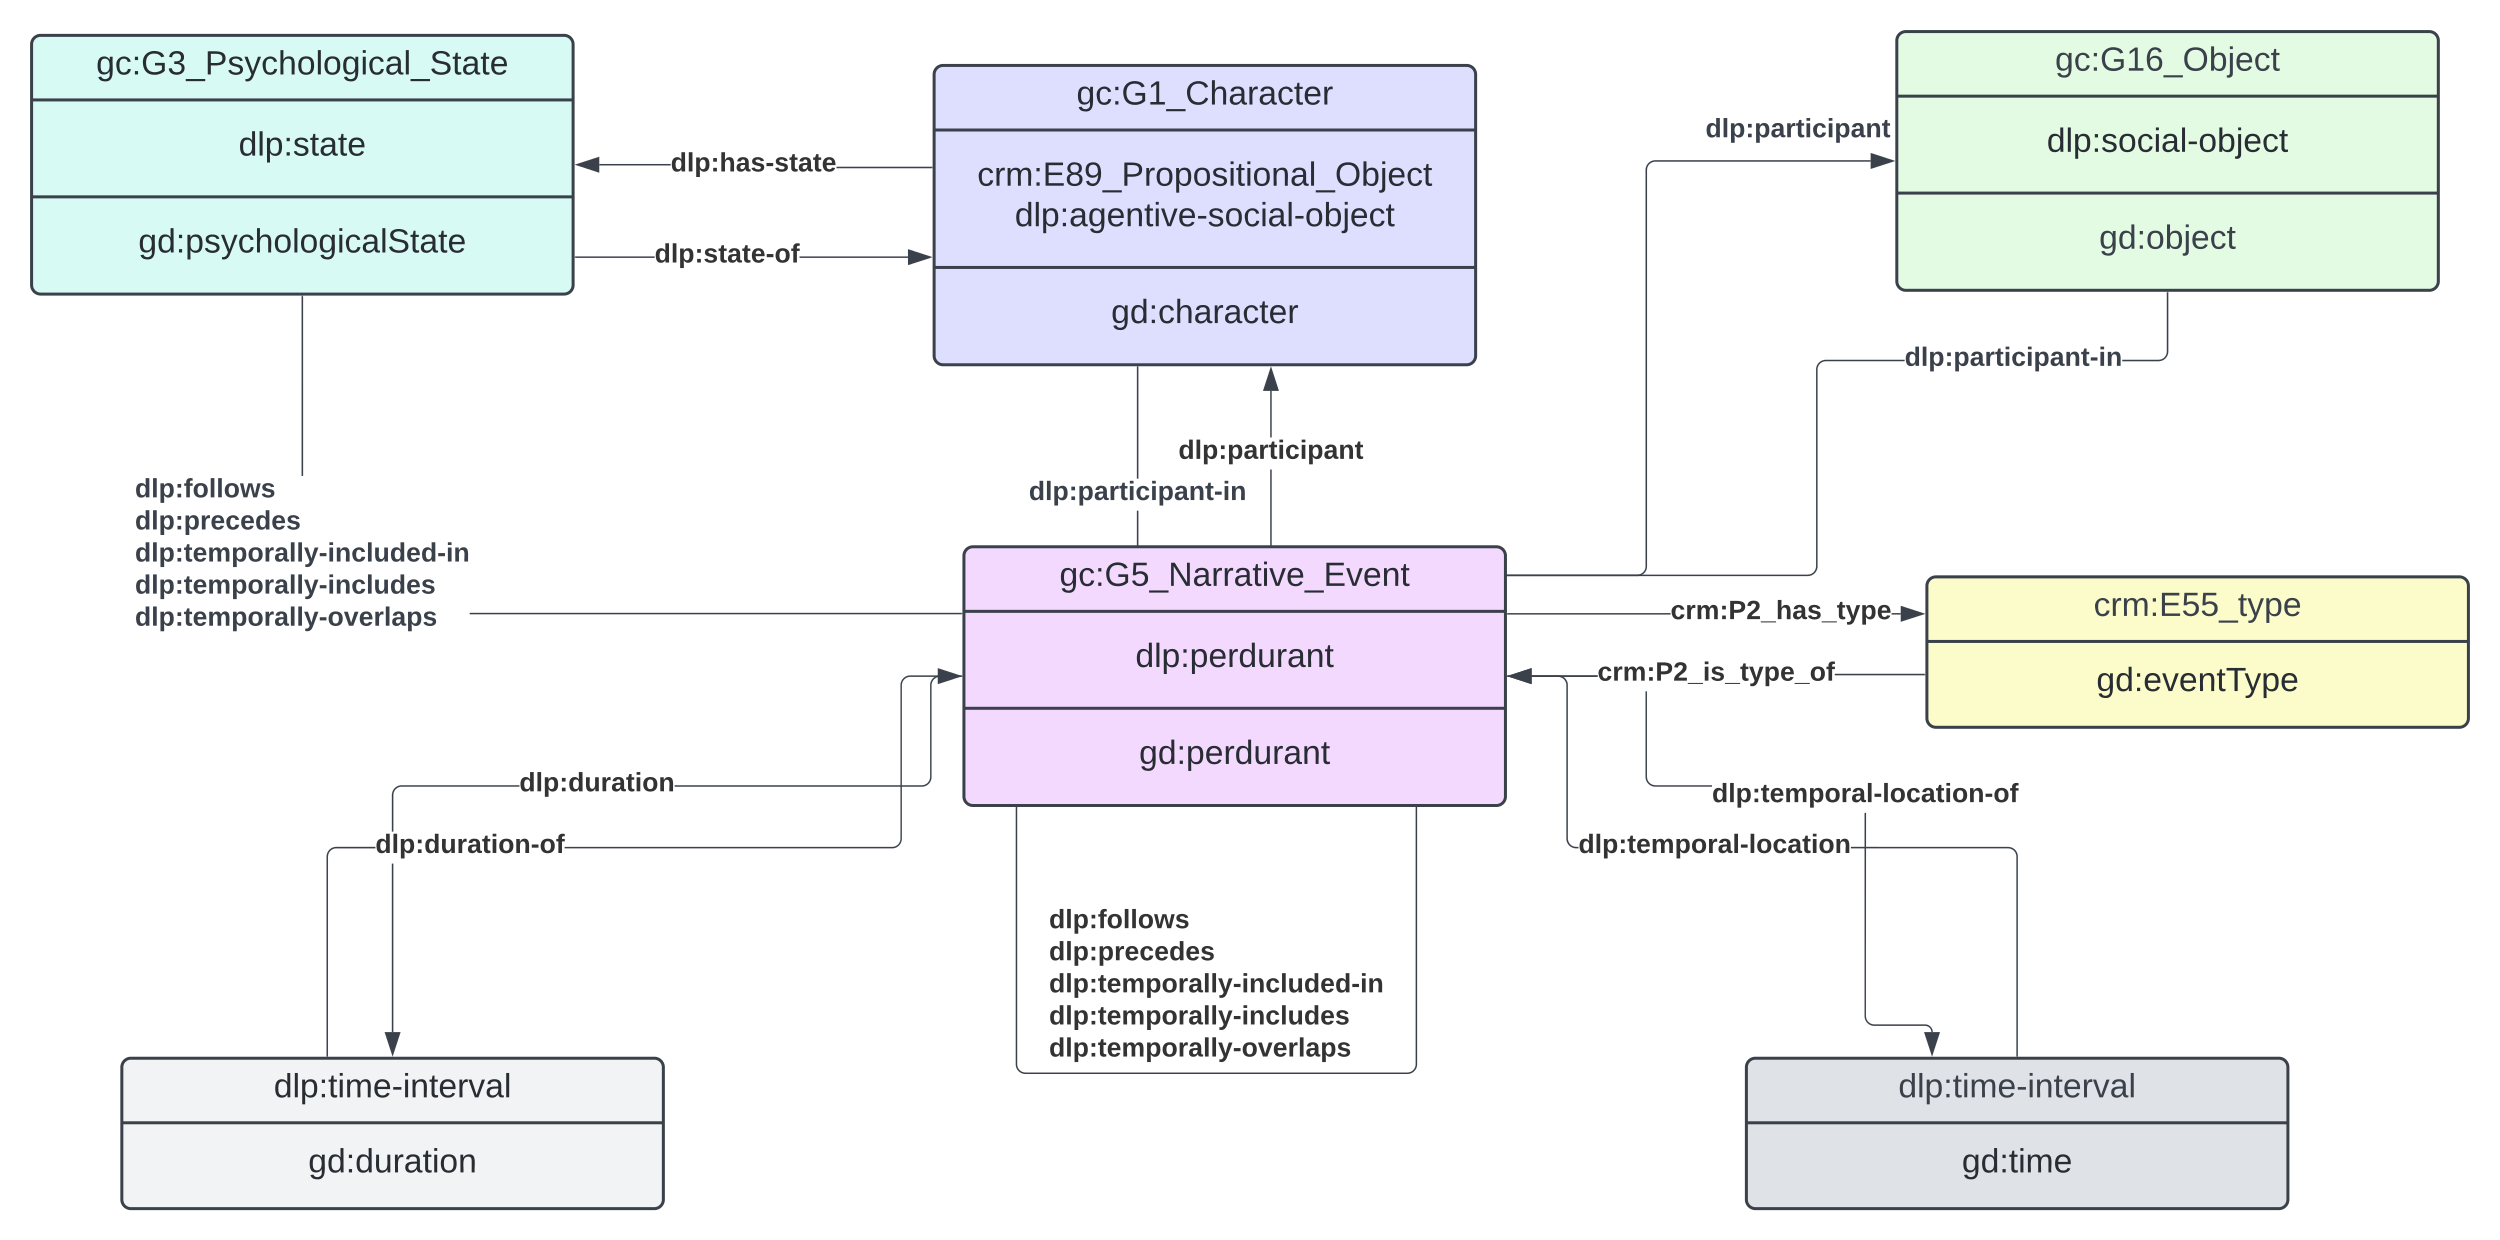 <svg xmlns="http://www.w3.org/2000/svg" xmlns:xlink="http://www.w3.org/1999/xlink" xmlns:lucid="lucid" width="1662" height="824.5"><g transform="translate(78.781 -4327.53)" lucid:page-tab-id="0_0"><path d="M-500 4000h2500v1500H-500z" fill="#fff"/><path d="M542.22 4377.03a6 6 0 0 1 6-6h348a6 6 0 0 1 6 6v187a6 6 0 0 1-6 6h-348a6 6 0 0 1-6-6z" stroke="#3a414a" stroke-width="2" fill="#dedeff"/><path d="M542.22 4413.96h360m-360 91.37h360" stroke="#3a414a" stroke-width="2" fill="none"/><use xlink:href="#a" transform="matrix(1,0,0,1,550.219,4379.03) translate(86.68 17.989)"/><use xlink:href="#b" transform="matrix(1,0,0,1,554.219,4421.963) translate(16.718 29.022)"/><use xlink:href="#c" transform="matrix(1,0,0,1,554.219,4421.963) translate(41.656 55.956)"/><use xlink:href="#d" transform="matrix(1,0,0,1,554.219,4513.33) translate(105.717 28.989)"/><path d="M678 4693.65h-.95v-26.58h.95zm0-47.92h-.95v-74.2h.95z" stroke="#3a414a" stroke-width=".05" fill="#3a414a"/><path d="M678 4571.54h-.95v-.5h.95z" fill="#3a414a"/><path stroke="#3a414a" stroke-width=".05" fill="#3a414a"/><path d="M677.53 4708.4l-4.64-14.25h9.26z" fill="#3a414a"/><path d="M677.53 4709.95l-5.3-16.28h10.6zm-4-15.33l4 12.26 3.98-12.26z" stroke="#3a414a" stroke-width=".05" fill="#3a414a"/><use xlink:href="#e" transform="matrix(1,0,0,1,605.181,4645.733) translate(0 14.222)"/><path d="M766.62 4709.53h-.95v-69.85h.95zm0-91.2h-.95v-30.9l.95-.02zM766.62 4710.03h-.95v-.5h.95z" stroke="#3a414a" stroke-width=".05" fill="#3a414a"/><path d="M770.78 4586.91l-9.27.02 4.65-14.27z" fill="#3a414a"/><path d="M771.44 4587.4h-10.58l5.3-16.3zm-9.27-.96h7.96l-3.98-12.25z" stroke="#3a414a" stroke-width=".05" fill="#3a414a"/><use xlink:href="#f" transform="matrix(1,0,0,1,704.618,4618.342) translate(0 14.222)"/><path d="M540.72 4438.4v.95h-63.37v-.95zm-221.12-.9v-.94h47.48v.94z" stroke="#3a414a" stroke-width=".05" fill="#3a414a"/><path d="M541.22 4439.35h-.5v-.95h.5z" fill="#3a414a"/><path stroke="#3a414a" stroke-width=".05" fill="#3a414a"/><path d="M319.1 4441.66l-14.26-4.63 14.26-4.64z" fill="#3a414a"/><path d="M319.58 4442.32l-16.28-5.3 16.28-5.28zm-13.2-5.3l12.25 4v-7.97z" stroke="#3a414a" stroke-width=".05" fill="#3a414a"/><use xlink:href="#g" transform="matrix(1,0,0,1,367.083,4427.284) translate(0 14.222)"/><path d="M356.42 4498.97h-52.7v-.95h52.7zm168.42 0H452.8v-.95h72.04z" stroke="#3a414a" stroke-width=".05" fill="#3a414a"/><path d="M303.73 4498.97h-.5v-.95h.5z" fill="#3a414a"/><path stroke="#3a414a" stroke-width=".05" fill="#3a414a"/><path d="M539.6 4498.5l-14.26 4.63v-9.28z" fill="#3a414a"/><path d="M541.14 4498.5l-16.28 5.28v-10.58zm-15.33 3.97l12.26-3.98-12.25-4z" stroke="#3a414a" stroke-width=".05" fill="#3a414a"/><use xlink:href="#h" transform="matrix(1,0,0,1,356.415,4487.824) translate(0 14.222)"/><path d="M1187.4 4567.67h-52.36l-.88.07-.85.2-.78.34-.74.45-.66.56-.57.65-.45.74-.33.8-.2.83-.07.9v130.82l-.08 1-.24.98-.4.94-.52.87-.66.77-.77.67-.87.53-.94.4-.98.23-1 .07h-221.2v-.94H1123l.9-.08.83-.2.8-.33.74-.45.66-.56.56-.66.44-.74.34-.8.2-.85.07-.9V4573.2l.08-1 .23-.98.4-.94.52-.87.66-.78.77-.66.88-.53.94-.4 1-.23.98-.08h52.4zm175.3-6.45l-.08 1-.24.98-.4.94-.52.86-.66.78-.77.66-.87.53-.94.4-1 .22-.98.07h-24.13v-.95h24.1l.88-.07.85-.2.8-.33.74-.45.65-.57.57-.66.44-.73.33-.8.2-.84.07-.88v-39.15h.95z" stroke="#3a414a" stroke-width=".05" fill="#3a414a"/><path d="M901.33 4714.66l-14.27-4.63 14.27-4.64z" fill="#3a414a"/><path d="M901.8 4715.32l-16.28-5.3 16.28-5.28zm-13.2-5.3l12.25 4v-7.97z" stroke="#3a414a" stroke-width=".05" fill="#3a414a"/><path d="M1362.7 4522.04h-.96v-.5h.95z" fill="#3a414a"/><path stroke="#3a414a" stroke-width=".05" fill="#3a414a"/><use xlink:href="#e" transform="matrix(1,0,0,1,1187.414,4556.531) translate(0 14.222)"/><path d="M1164.84 4435h-143.16l-.88.07-.84.2-.8.34-.74.46-.66.56-.56.66-.46.74-.33.8-.2.85-.06.88v263.5l-.08 1-.24.98-.4.94-.52.87-.66.77-.77.67-.87.53-.94.4-.98.23-1 .07H850.6v-.94h159.04l.9-.08.83-.2.8-.33.74-.45.67-.56.56-.66.46-.74.32-.8.2-.85.07-.9v-263.5l.07-.98.24-1 .4-.93.52-.88.66-.77.78-.66.86-.54.94-.4 1-.23 1-.07h143.18z" stroke="#3a414a" stroke-width=".05" fill="#3a414a"/><path d="M850.62 4710.5h-.5v-.94h.5z" stroke="#3a414a" stroke-width=".05" fill="#3a414a"/><path d="M1179.6 4434.53l-14.26 4.64v-9.28z" fill="#3a414a"/><path d="M1181.14 4434.53l-16.28 5.3v-10.6zm-15.33 3.98l12.26-3.97-12.25-3.98z" stroke="#3a414a" stroke-width=".05" fill="#3a414a"/><use xlink:href="#i" transform="matrix(1,0,0,1,1055.01,4404.561) translate(0 14.222)"/><path d="M560.54 4734.95v.95H233.5v-.95zm-437.85-91h-.96v-119.42h.95z" stroke="#3a414a" stroke-width=".05" fill="#3a414a"/><path d="M122.7 4524.54h-.96v-.5h.95z" fill="#3a414a"/><path stroke="#3a414a" stroke-width=".05" fill="#3a414a"/><path d="M561.04 4735.9h-.5v-.95h.5z" fill="#3a414a"/><path stroke="#3a414a" stroke-width=".05" fill="#3a414a"/><use xlink:href="#j" transform="matrix(1,0,0,1,10.935,4643.949) translate(0 14.222)"/><use xlink:href="#k" transform="matrix(1,0,0,1,10.935,4643.949) translate(0 35.556)"/><use xlink:href="#l" transform="matrix(1,0,0,1,10.935,4643.949) translate(0 56.889)"/><use xlink:href="#m" transform="matrix(1,0,0,1,10.935,4643.949) translate(0 78.222)"/><use xlink:href="#n" transform="matrix(1,0,0,1,10.935,4643.949) translate(0 99.556)"/><path d="M862.83 4812.53v222.5a6 6 0 0 1-6 6H602.96a6 6 0 0 1-6-6v-222.5M862.83 4812.54v-.5M596.96 4812.54v-.5" stroke="#3a414a" fill="none"/><use xlink:href="#o" transform="matrix(1,0,0,1,618.61,4930.363) translate(0 14.222)"/><use xlink:href="#p" transform="matrix(1,0,0,1,618.61,4930.363) translate(0 35.556)"/><use xlink:href="#q" transform="matrix(1,0,0,1,618.61,4930.363) translate(0 56.889)"/><use xlink:href="#r" transform="matrix(1,0,0,1,618.61,4930.363) translate(0 78.222)"/><use xlink:href="#s" transform="matrix(1,0,0,1,618.61,4930.363) translate(0 99.556)"/><path d="M2.22 5037.03a6 6 0 0 1 6-6h348a6 6 0 0 1 6 6v88a6 6 0 0 1-6 6h-348a6 6 0 0 1-6-6z" stroke="#3a414a" stroke-width="2" fill="#f2f3f5"/><path d="M2.22 5073.96h360" stroke="#3a414a" stroke-width="2" fill="none"/><use xlink:href="#t" transform="matrix(1,0,0,1,10.219,5039.03) translate(93.039 17.989)"/><use xlink:href="#u" transform="matrix(1,0,0,1,14.219,5081.963) translate(111.951 24.989)"/><path d="M182.7 5013.65h-.96V4901.7h.95zm83.78-163.14h-78.24l-.9.07-.83.2-.8.34-.73.46-.66.56-.55.66-.45.74-.33.8-.2.85-.08.88v24.3h-.96v-24.34l.08-.98.24-1 .4-.93.52-.88.66-.77.77-.66.88-.54.94-.4 1-.23.98-.07h78.28zm294.06-73h-14.48l-.88.07-.85.2-.8.34-.74.46-.67.56-.56.66-.45.74-.33.8-.22.85-.07.88v61l-.06 1-.24.98-.4.94-.52.87-.66.77-.77.67-.87.53-.94.4-1 .23-.98.07H369.78v-.94h164.24l.88-.08.85-.2.8-.33.74-.45.65-.56.56-.66.46-.74.33-.8.2-.85.07-.9v-61l.07-.98.24-1 .4-.93.52-.88.66-.77.77-.66.87-.54.94-.4 1-.23.98-.07h14.52z" stroke="#3a414a" stroke-width=".05" fill="#3a414a"/><path d="M561.04 4777.5h-.5v-.94h.5z" fill="#3a414a"/><path stroke="#3a414a" stroke-width=".05" fill="#3a414a"/><path d="M182.22 5028.4l-4.64-14.25h9.27z" fill="#3a414a"/><path d="M182.22 5029.95l-5.3-16.28h10.6zm-3.98-15.33l3.98 12.26 3.98-12.26z" stroke="#3a414a" stroke-width=".05" fill="#3a414a"/><use xlink:href="#v" transform="matrix(1,0,0,1,266.475,4839.363) translate(0 14.222)"/><path d="M170.75 4891.5H144.8l-.9.07-.83.2-.8.34-.74.46-.66.56-.56.66-.44.74-.34.8-.2.85-.07.88v132.48h-.95V4897l.08-.98.24-1 .4-.93.52-.88.66-.77.77-.66.87-.54.94-.4.98-.23 1-.07h26zm373.9-114h-18.33l-.88.07-.85.2-.8.34-.74.46-.66.56-.57.66-.45.74-.33.8-.2.85-.07.88v102l-.08 1-.24.98-.4.94-.52.87-.66.77-.77.67-.86.53-.94.4-.98.23-1 .07h-217.7v-.94H514.3l.9-.08.83-.2.8-.33.75-.45.66-.56.57-.66.45-.74.33-.8.2-.85.08-.9v-102l.07-.98.24-1 .4-.93.52-.88.66-.77.77-.66.86-.54.94-.4 1-.23.98-.07h18.38z" stroke="#3a414a" stroke-width=".05" fill="#3a414a"/><path d="M139.25 5030.03h-.95v-.5h.95z" fill="#3a414a"/><path stroke="#3a414a" stroke-width=".05" fill="#3a414a"/><path d="M559.42 4777.03l-14.26 4.64v-9.28z" fill="#3a414a"/><path d="M560.96 4777.03l-16.28 5.3v-10.6zm-15.33 3.98l12.25-3.97-12.25-3.98z" stroke="#3a414a" stroke-width=".05" fill="#3a414a"/><use xlink:href="#w" transform="matrix(1,0,0,1,170.754,4880.363) translate(0 14.222)"/><path d="M1082.22 5037.03a6 6 0 0 1 6-6h348a6 6 0 0 1 6 6v88a6 6 0 0 1-6 6h-348a6 6 0 0 1-6-6z" stroke="#3a414a" stroke-width="2" fill="#dfe3e8"/><path d="M1082.22 5073.96h360" stroke="#3a414a" stroke-width="2" fill="none"/><use xlink:href="#x" transform="matrix(1,0,0,1,1090.219,5039.03) translate(93.039 17.989)"/><use xlink:href="#y" transform="matrix(1,0,0,1,1094.219,5081.963) translate(131.278 24.989)"/><path d="M1161.7 5003l.06.9.2.84.34.8.45.74.56.66.67.56.74.45.8.33.86.2.88.08h33.8l.78.06.77.18.73.3.68.43.62.52.52.6.42.68.3.74.2.78.05.76-.94.08-.05-.68-.14-.63-.25-.6-.33-.56-.42-.48-.5-.42-.55-.34-.6-.25-.63-.14-.67-.06h-33.8l-1-.07-.98-.24-.94-.4-.87-.53-.76-.66-.66-.76-.53-.87-.4-.94-.23-1-.08-.98v-135.13h.95zm-145.5-158.1l.2.84.34.8.46.74.56.66.66.56.74.45.8.33.84.2.88.08h37.66v.94h-37.7l-1-.07-.98-.24-.94-.4-.86-.53-.78-.66-.66-.76-.53-.87-.4-.94-.23-1-.08-.98v-56.88h.94V4844zm-92.66-67.4v-.94h59.7v.94z" stroke="#3a414a" stroke-width=".05" fill="#3a414a"/><path d="M923.55 4777.5h-.5v-.94h.5z" fill="#3a414a"/><path stroke="#3a414a" stroke-width=".05" fill="#3a414a"/><path d="M1205.64 5028.4l-4.64-14.25h9.27z" fill="#3a414a"/><path d="M1205.64 5029.95l-5.3-16.28h10.6zm-4-15.33l4 12.26 3.98-12.26z" stroke="#3a414a" stroke-width=".05" fill="#3a414a"/><use xlink:href="#z" transform="matrix(1,0,0,1,1059.343,4846.584) translate(0 14.222)"/><path d="M1256.24 4890.56l1 .07.98.24.94.4.87.52.77.65.66.77.53.87.38.93.24 1 .07.98v132.53h-.96v-132.48l-.07-.88-.2-.85-.33-.8-.45-.74-.58-.66-.65-.56-.74-.45-.8-.32-.85-.2-.88-.07h-104.46v-.94zm-297.2-113.7l.94.4.87.53.77.65.66.77.53.87.4.93.24 1 .07.98v102l.08.9.2.84.34.8.45.74.56.66.66.56.73.45.8.33.85.2.88.08h1.5v.94H969l-1-.07-.98-.24-.94-.4-.87-.53-.77-.66-.66-.76-.53-.87-.4-.94-.23-1-.07-.98v-102l-.08-.88-.2-.85-.34-.8-.45-.74-.55-.66-.66-.56-.75-.45-.8-.32-.85-.2-.88-.07h-17.6v-.94h17.64l1 .07z" stroke="#3a414a" stroke-width=".05" fill="#3a414a"/><path d="M1262.7 5030.03h-.96v-.5h.95z" fill="#3a414a"/><path stroke="#3a414a" stroke-width=".05" fill="#3a414a"/><path d="M938.92 4781.66l-14.26-4.63 14.26-4.64z" fill="#3a414a"/><path d="M939.4 4782.32l-16.28-5.3 16.28-5.28zm-13.2-5.3l12.25 4v-7.97z" stroke="#3a414a" stroke-width=".05" fill="#3a414a"/><use xlink:href="#A" transform="matrix(1,0,0,1,970.551,4880.363) translate(0 14.222)"/><path d="M1202.22 4717.03a6 6 0 0 1 6-6h348a6 6 0 0 1 6 6v88a6 6 0 0 1-6 6h-348a6 6 0 0 1-6-6z" stroke="#3a414a" stroke-width="2" fill="#fcfcca"/><path d="M1202.22 4753.96h360" stroke="#3a414a" stroke-width="2" fill="none"/><use xlink:href="#B" transform="matrix(1,0,0,1,1210.219,4719.03) translate(102.859 17.989)"/><use xlink:href="#C" transform="matrix(1,0,0,1,1214.219,4761.963) translate(100.698 24.989)"/><path d="M1031.8 4736.07H923.54v-.95h108.26zm153.04 0h-6.08v-.95h6.08z" stroke="#3a414a" stroke-width=".05" fill="#3a414a"/><path d="M923.55 4736.07h-.5v-.95h.5z" fill="#3a414a"/><path stroke="#3a414a" stroke-width=".05" fill="#3a414a"/><path d="M1199.6 4735.6l-14.26 4.63v-9.27z" fill="#3a414a"/><path d="M1201.14 4735.6l-16.28 5.28v-10.58zm-15.33 3.97l12.26-3.98-12.25-4z" stroke="#3a414a" stroke-width=".05" fill="#3a414a"/><use xlink:href="#D" transform="matrix(1,0,0,1,1031.797,4724.927) translate(0 14.222)"/><path d="M983.24 4777.5h-43.82v-.94h43.82zm217.48-1.05h-59.7v-.95h59.7z" stroke="#3a414a" stroke-width=".05" fill="#3a414a"/><path d="M1201.22 4776.45h-.5v-.95h.5z" fill="#3a414a"/><path stroke="#3a414a" stroke-width=".05" fill="#3a414a"/><path d="M938.92 4781.66l-14.26-4.63 14.26-4.64z" fill="#3a414a"/><path d="M939.4 4782.32l-16.28-5.3 16.28-5.28zm-13.2-5.3l12.25 4v-7.97z" stroke="#3a414a" stroke-width=".05" fill="#3a414a"/><use xlink:href="#E" transform="matrix(1,0,0,1,983.241,4765.835) translate(0 14.222)"/><path d="M562.04 4697.03a6 6 0 0 1 6-6h348a6 6 0 0 1 6 6v160a6 6 0 0 1-6 6h-348a6 6 0 0 1-6-6z" stroke="#3a414a" stroke-width="2" fill="#f4d9ff"/><path d="M562.04 4733.96h360m-360 64.44h360" stroke="#3a414a" stroke-width="2" fill="none"/><use xlink:href="#F" transform="matrix(1,0,0,1,570.04,4699.03) translate(55.538 17.989)"/><use xlink:href="#G" transform="matrix(1,0,0,1,574.04,4741.963) translate(102.007 28.989)"/><use xlink:href="#H" transform="matrix(1,0,0,1,574.04,4806.396) translate(104.47 28.989)"/><path d="M1182.22 4354.53a6 6 0 0 1 6-6h348a6 6 0 0 1 6 6v160a6 6 0 0 1-6 6h-348a6 6 0 0 1-6-6z" stroke="#3a414a" stroke-width="2" fill="#e3fae3"/><path d="M1182.22 4391.46h360m-360 64.44h360" stroke="#3a414a" stroke-width="2" fill="none"/><g><use xlink:href="#I" transform="matrix(1,0,0,1,1190.219,4356.53) translate(97.216 17.989)"/></g><g><use xlink:href="#J" transform="matrix(1,0,0,1,1194.219,4399.463) translate(87.73 28.989)"/></g><g><use xlink:href="#K" transform="matrix(1,0,0,1,1194.219,4463.896) translate(122.519 28.989)"/></g><path d="M-57.78 4357.03a6 6 0 0 1 6-6h348a6 6 0 0 1 6 6v160a6 6 0 0 1-6 6h-348a6 6 0 0 1-6-6z" stroke="#3a414a" stroke-width="2" fill="#d7faf5"/><path d="M-57.78 4393.96h360m-360 64.44h360" stroke="#3a414a" stroke-width="2" fill="none"/><g><use xlink:href="#L" transform="matrix(1,0,0,1,-49.781,4359.03) translate(34.933 17.989)"/></g><g><use xlink:href="#M" transform="matrix(1,0,0,1,-45.781,4401.963) translate(125.636 28.989)"/></g><g><use xlink:href="#N" transform="matrix(1,0,0,1,-45.781,4466.396) translate(58.989 28.989)"/></g><defs><path fill="#282c33" d="M177-190C167-65 218 103 67 71c-23-6-38-20-44-43l32-5c15 47 100 32 89-28v-30C133-14 115 1 83 1 29 1 15-40 15-95c0-56 16-97 71-98 29-1 48 16 59 35 1-10 0-23 2-32h30zM94-22c36 0 50-32 50-73 0-42-14-75-50-75-39 0-46 34-46 75s6 73 46 73" id="O"/><path fill="#282c33" d="M96-169c-40 0-48 33-48 73s9 75 48 75c24 0 41-14 43-38l32 2c-6 37-31 61-74 61-59 0-76-41-82-99-10-93 101-131 147-64 4 7 5 14 7 22l-32 3c-4-21-16-35-41-35" id="P"/><path fill="#282c33" d="M33-154v-36h34v36H33zM33 0v-36h34V0H33" id="Q"/><path fill="#282c33" d="M143 4C61 4 22-44 18-125c-5-107 100-154 193-111 17 8 29 25 37 43l-32 9c-13-25-37-40-76-40-61 0-88 39-88 99 0 61 29 100 91 101 35 0 62-11 79-27v-45h-74v-28h105v86C228-13 192 4 143 4" id="R"/><path fill="#282c33" d="M27 0v-27h64v-190l-56 39v-29l58-41h29v221h61V0H27" id="S"/><path fill="#282c33" d="M-5 72V49h209v23H-5" id="T"/><path fill="#282c33" d="M212-179c-10-28-35-45-73-45-59 0-87 40-87 99 0 60 29 101 89 101 43 0 62-24 78-52l27 14C228-24 195 4 139 4 59 4 22-46 18-125c-6-104 99-153 187-111 19 9 31 26 39 46" id="U"/><path fill="#282c33" d="M106-169C34-169 62-67 57 0H25v-261h32l-1 103c12-21 28-36 61-36 89 0 53 116 60 194h-32v-121c2-32-8-49-39-48" id="V"/><path fill="#282c33" d="M141-36C126-15 110 5 73 4 37 3 15-17 15-53c-1-64 63-63 125-63 3-35-9-54-41-54-24 1-41 7-42 31l-33-3c5-37 33-52 76-52 45 0 72 20 72 64v82c-1 20 7 32 28 27v20c-31 9-61-2-59-35zM48-53c0 20 12 33 32 33 41-3 63-29 60-74-43 2-92-5-92 41" id="W"/><path fill="#282c33" d="M114-163C36-179 61-72 57 0H25l-1-190h30c1 12-1 29 2 39 6-27 23-49 58-41v29" id="X"/><path fill="#282c33" d="M59-47c-2 24 18 29 38 22v24C64 9 27 4 27-40v-127H5v-23h24l9-43h21v43h35v23H59v120" id="Y"/><path fill="#282c33" d="M100-194c63 0 86 42 84 106H49c0 40 14 67 53 68 26 1 43-12 49-29l28 8c-11 28-37 45-77 45C44 4 14-33 15-96c1-61 26-98 85-98zm52 81c6-60-76-77-97-28-3 7-6 17-6 28h103" id="Z"/><g id="a"><use transform="matrix(0.062,0,0,0.062,0,0)" xlink:href="#O"/><use transform="matrix(0.062,0,0,0.062,12.469,0)" xlink:href="#P"/><use transform="matrix(0.062,0,0,0.062,23.691,0)" xlink:href="#Q"/><use transform="matrix(0.062,0,0,0.062,29.926,0)" xlink:href="#R"/><use transform="matrix(0.062,0,0,0.062,47.383,0)" xlink:href="#S"/><use transform="matrix(0.062,0,0,0.062,59.852,0)" xlink:href="#T"/><use transform="matrix(0.062,0,0,0.062,72.321,0)" xlink:href="#U"/><use transform="matrix(0.062,0,0,0.062,88.469,0)" xlink:href="#V"/><use transform="matrix(0.062,0,0,0.062,100.938,0)" xlink:href="#W"/><use transform="matrix(0.062,0,0,0.062,113.407,0)" xlink:href="#X"/><use transform="matrix(0.062,0,0,0.062,120.826,0)" xlink:href="#W"/><use transform="matrix(0.062,0,0,0.062,133.295,0)" xlink:href="#P"/><use transform="matrix(0.062,0,0,0.062,144.517,0)" xlink:href="#Y"/><use transform="matrix(0.062,0,0,0.062,150.752,0)" xlink:href="#Z"/><use transform="matrix(0.062,0,0,0.062,163.221,0)" xlink:href="#X"/></g><path fill="#282c33" d="M210-169c-67 3-38 105-44 169h-31v-121c0-29-5-50-35-48C34-165 62-65 56 0H25l-1-190h30c1 10-1 24 2 32 10-44 99-50 107 0 11-21 27-35 58-36 85-2 47 119 55 194h-31v-121c0-29-5-49-35-48" id="aa"/><path fill="#282c33" d="M30 0v-248h187v28H63v79h144v27H63v87h162V0H30" id="ab"/><path fill="#282c33" d="M134-131c28 9 52 24 51 62-1 50-34 73-85 73S17-19 16-69c0-36 21-54 49-61-75-25-45-126 34-121 46 3 78 18 79 63 0 33-17 51-44 57zm-34-11c31 1 46-15 46-44 0-28-17-43-47-42-29 0-46 13-45 42 1 28 16 44 46 44zm1 122c35 0 51-18 51-52 0-30-18-46-53-46-33 0-51 17-51 47 0 34 19 51 53 51" id="ac"/><path fill="#282c33" d="M99-251c64 0 84 50 84 122C183-37 130 33 47-8c-14-7-20-23-25-40l30-5c6 39 69 39 84 7 9-19 16-44 16-74-10 22-31 35-62 35-49 0-73-33-73-83 0-54 28-83 82-83zm-1 141c31-1 51-18 51-49 0-36-14-67-51-67-34 0-49 23-49 58 0 34 15 58 49 58" id="ad"/><path fill="#282c33" d="M30-248c87 1 191-15 191 75 0 78-77 80-158 76V0H30v-248zm33 125c57 0 124 11 124-50 0-59-68-47-124-48v98" id="ae"/><path fill="#282c33" d="M100-194c62-1 85 37 85 99 1 63-27 99-86 99S16-35 15-95c0-66 28-99 85-99zM99-20c44 1 53-31 53-75 0-43-8-75-51-75s-53 32-53 75 10 74 51 75" id="af"/><path fill="#282c33" d="M115-194c55 1 70 41 70 98S169 2 115 4C84 4 66-9 55-30l1 105H24l-1-265h31l2 30c10-21 28-34 59-34zm-8 174c40 0 45-34 45-75s-6-73-45-74c-42 0-51 32-51 76 0 43 10 73 51 73" id="ag"/><path fill="#282c33" d="M135-143c-3-34-86-38-87 0 15 53 115 12 119 90S17 21 10-45l28-5c4 36 97 45 98 0-10-56-113-15-118-90-4-57 82-63 122-42 12 7 21 19 24 35" id="ah"/><path fill="#282c33" d="M24-231v-30h32v30H24zM24 0v-190h32V0H24" id="ai"/><path fill="#282c33" d="M117-194c89-4 53 116 60 194h-32v-121c0-31-8-49-39-48C34-167 62-67 57 0H25l-1-190h30c1 10-1 24 2 32 11-22 29-35 61-36" id="aj"/><path fill="#282c33" d="M24 0v-261h32V0H24" id="ak"/><path fill="#282c33" d="M140-251c81 0 123 46 123 126C263-46 219 4 140 4 59 4 17-45 17-125s42-126 123-126zm0 227c63 0 89-41 89-101s-29-99-89-99c-61 0-89 39-89 99S79-25 140-24" id="al"/><path fill="#282c33" d="M115-194c53 0 69 39 70 98 0 66-23 100-70 100C84 3 66-7 56-30L54 0H23l1-261h32v101c10-23 28-34 59-34zm-8 174c40 0 45-34 45-75 0-40-5-75-45-74-42 0-51 32-51 76 0 43 10 73 51 73" id="am"/><path fill="#282c33" d="M24-231v-30h32v30H24zM-9 49c24 4 33-6 33-30v-209h32V24c2 40-23 58-65 49V49" id="an"/><g id="b"><use transform="matrix(0.062,0,0,0.062,0,0)" xlink:href="#P"/><use transform="matrix(0.062,0,0,0.062,11.222,0)" xlink:href="#X"/><use transform="matrix(0.062,0,0,0.062,18.641,0)" xlink:href="#aa"/><use transform="matrix(0.062,0,0,0.062,37.283,0)" xlink:href="#Q"/><use transform="matrix(0.062,0,0,0.062,43.517,0)" xlink:href="#ab"/><use transform="matrix(0.062,0,0,0.062,58.48,0)" xlink:href="#ac"/><use transform="matrix(0.062,0,0,0.062,70.949,0)" xlink:href="#ad"/><use transform="matrix(0.062,0,0,0.062,83.419,0)" xlink:href="#T"/><use transform="matrix(0.062,0,0,0.062,95.888,0)" xlink:href="#ae"/><use transform="matrix(0.062,0,0,0.062,110.851,0)" xlink:href="#X"/><use transform="matrix(0.062,0,0,0.062,118.27,0)" xlink:href="#af"/><use transform="matrix(0.062,0,0,0.062,130.739,0)" xlink:href="#ag"/><use transform="matrix(0.062,0,0,0.062,143.208,0)" xlink:href="#af"/><use transform="matrix(0.062,0,0,0.062,155.677,0)" xlink:href="#ah"/><use transform="matrix(0.062,0,0,0.062,166.899,0)" xlink:href="#ai"/><use transform="matrix(0.062,0,0,0.062,171.825,0)" xlink:href="#Y"/><use transform="matrix(0.062,0,0,0.062,178.059,0)" xlink:href="#ai"/><use transform="matrix(0.062,0,0,0.062,182.985,0)" xlink:href="#af"/><use transform="matrix(0.062,0,0,0.062,195.454,0)" xlink:href="#aj"/><use transform="matrix(0.062,0,0,0.062,207.923,0)" xlink:href="#W"/><use transform="matrix(0.062,0,0,0.062,220.392,0)" xlink:href="#ak"/><use transform="matrix(0.062,0,0,0.062,225.317,0)" xlink:href="#T"/><use transform="matrix(0.062,0,0,0.062,237.786,0)" xlink:href="#al"/><use transform="matrix(0.062,0,0,0.062,255.243,0)" xlink:href="#am"/><use transform="matrix(0.062,0,0,0.062,267.712,0)" xlink:href="#an"/><use transform="matrix(0.062,0,0,0.062,272.638,0)" xlink:href="#Z"/><use transform="matrix(0.062,0,0,0.062,285.107,0)" xlink:href="#P"/><use transform="matrix(0.062,0,0,0.062,296.329,0)" xlink:href="#Y"/></g><path fill="#282c33" d="M85-194c31 0 48 13 60 33l-1-100h32l1 261h-30c-2-10 0-23-3-31C134-8 116 4 85 4 32 4 16-35 15-94c0-66 23-100 70-100zm9 24c-40 0-46 34-46 75 0 40 6 74 45 74 42 0 51-32 51-76 0-42-9-74-50-73" id="ao"/><path fill="#282c33" d="M108 0H70L1-190h34L89-25l56-165h34" id="ap"/><path fill="#282c33" d="M16-82v-28h88v28H16" id="aq"/><g id="c"><use transform="matrix(0.062,0,0,0.062,0,0)" xlink:href="#ao"/><use transform="matrix(0.062,0,0,0.062,12.469,0)" xlink:href="#ak"/><use transform="matrix(0.062,0,0,0.062,17.394,0)" xlink:href="#ag"/><use transform="matrix(0.062,0,0,0.062,29.864,0)" xlink:href="#Q"/><use transform="matrix(0.062,0,0,0.062,36.098,0)" xlink:href="#W"/><use transform="matrix(0.062,0,0,0.062,48.567,0)" xlink:href="#O"/><use transform="matrix(0.062,0,0,0.062,61.036,0)" xlink:href="#Z"/><use transform="matrix(0.062,0,0,0.062,73.506,0)" xlink:href="#aj"/><use transform="matrix(0.062,0,0,0.062,85.975,0)" xlink:href="#Y"/><use transform="matrix(0.062,0,0,0.062,92.209,0)" xlink:href="#ai"/><use transform="matrix(0.062,0,0,0.062,97.135,0)" xlink:href="#ap"/><use transform="matrix(0.062,0,0,0.062,108.357,0)" xlink:href="#Z"/><use transform="matrix(0.062,0,0,0.062,120.826,0)" xlink:href="#aq"/><use transform="matrix(0.062,0,0,0.062,128.245,0)" xlink:href="#ah"/><use transform="matrix(0.062,0,0,0.062,139.467,0)" xlink:href="#af"/><use transform="matrix(0.062,0,0,0.062,151.936,0)" xlink:href="#P"/><use transform="matrix(0.062,0,0,0.062,163.159,0)" xlink:href="#ai"/><use transform="matrix(0.062,0,0,0.062,168.084,0)" xlink:href="#W"/><use transform="matrix(0.062,0,0,0.062,180.553,0)" xlink:href="#ak"/><use transform="matrix(0.062,0,0,0.062,185.478,0)" xlink:href="#aq"/><use transform="matrix(0.062,0,0,0.062,192.898,0)" xlink:href="#af"/><use transform="matrix(0.062,0,0,0.062,205.367,0)" xlink:href="#am"/><use transform="matrix(0.062,0,0,0.062,217.836,0)" xlink:href="#an"/><use transform="matrix(0.062,0,0,0.062,222.761,0)" xlink:href="#Z"/><use transform="matrix(0.062,0,0,0.062,235.23,0)" xlink:href="#P"/><use transform="matrix(0.062,0,0,0.062,246.452,0)" xlink:href="#Y"/></g><g id="d"><use transform="matrix(0.062,0,0,0.062,0,0)" xlink:href="#O"/><use transform="matrix(0.062,0,0,0.062,12.469,0)" xlink:href="#ao"/><use transform="matrix(0.062,0,0,0.062,24.938,0)" xlink:href="#Q"/><use transform="matrix(0.062,0,0,0.062,31.173,0)" xlink:href="#P"/><use transform="matrix(0.062,0,0,0.062,42.395,0)" xlink:href="#V"/><use transform="matrix(0.062,0,0,0.062,54.864,0)" xlink:href="#W"/><use transform="matrix(0.062,0,0,0.062,67.333,0)" xlink:href="#X"/><use transform="matrix(0.062,0,0,0.062,74.752,0)" xlink:href="#W"/><use transform="matrix(0.062,0,0,0.062,87.222,0)" xlink:href="#P"/><use transform="matrix(0.062,0,0,0.062,98.444,0)" xlink:href="#Y"/><use transform="matrix(0.062,0,0,0.062,104.678,0)" xlink:href="#Z"/><use transform="matrix(0.062,0,0,0.062,117.148,0)" xlink:href="#X"/></g><path fill="#3a414a" d="M88-194c31-1 46 15 58 34l-1-101h50l1 261h-48c-2-10 0-23-3-31C134-8 116 4 84 4 32 4 16-41 15-95c0-56 19-97 73-99zm17 164c33 0 40-30 41-66 1-37-9-64-41-64s-38 30-39 65c0 43 13 65 39 65" id="ar"/><path fill="#3a414a" d="M25 0v-261h50V0H25" id="as"/><path fill="#3a414a" d="M135-194c53 0 70 44 70 98 0 56-19 98-73 100-31 1-45-17-59-34 3 33 2 69 2 105H25l-1-265h48c2 10 0 23 3 31 11-24 29-35 60-35zM114-30c33 0 39-31 40-66 0-38-9-64-40-64-56 0-55 130 0 130" id="at"/><path fill="#3a414a" d="M35-132v-50h50v50H35zM35 0v-49h50V0H35" id="au"/><path fill="#3a414a" d="M133-34C117-15 103 5 69 4 32 3 11-16 11-54c-1-60 55-63 116-61 1-26-3-47-28-47-18 1-26 9-28 27l-52-2c7-38 36-58 82-57s74 22 75 68l1 82c-1 14 12 18 25 15v27c-30 8-71 5-69-32zm-48 3c29 0 43-24 42-57-32 0-66-3-65 30 0 17 8 27 23 27" id="av"/><path fill="#3a414a" d="M135-150c-39-12-60 13-60 57V0H25l-1-190h47c2 13-1 29 3 40 6-28 27-53 61-41v41" id="aw"/><path fill="#3a414a" d="M115-3C79 11 28 4 28-45v-112H4v-33h27l15-45h31v45h36v33H77v99c-1 23 16 31 38 25v30" id="ax"/><path fill="#3a414a" d="M25-224v-37h50v37H25zM25 0v-190h50V0H25" id="ay"/><path fill="#3a414a" d="M190-63c-7 42-38 67-86 67-59 0-84-38-90-98-12-110 154-137 174-36l-49 2c-2-19-15-32-35-32-30 0-35 28-38 64-6 74 65 87 74 30" id="az"/><path fill="#3a414a" d="M135-194c87-1 58 113 63 194h-50c-7-57 23-157-34-157-59 0-34 97-39 157H25l-1-190h47c2 12-1 28 3 38 12-26 28-41 61-42" id="aA"/><path fill="#3a414a" d="M14-72v-43h91v43H14" id="aB"/><g id="e"><use transform="matrix(0.049,0,0,0.049,0,0)" xlink:href="#ar"/><use transform="matrix(0.049,0,0,0.049,10.815,0)" xlink:href="#as"/><use transform="matrix(0.049,0,0,0.049,15.753,0)" xlink:href="#at"/><use transform="matrix(0.049,0,0,0.049,26.568,0)" xlink:href="#au"/><use transform="matrix(0.049,0,0,0.049,32.444,0)" xlink:href="#at"/><use transform="matrix(0.049,0,0,0.049,43.259,0)" xlink:href="#av"/><use transform="matrix(0.049,0,0,0.049,53.136,0)" xlink:href="#aw"/><use transform="matrix(0.049,0,0,0.049,60.049,0)" xlink:href="#ax"/><use transform="matrix(0.049,0,0,0.049,65.926,0)" xlink:href="#ay"/><use transform="matrix(0.049,0,0,0.049,70.864,0)" xlink:href="#az"/><use transform="matrix(0.049,0,0,0.049,80.741,0)" xlink:href="#ay"/><use transform="matrix(0.049,0,0,0.049,85.679,0)" xlink:href="#at"/><use transform="matrix(0.049,0,0,0.049,96.494,0)" xlink:href="#av"/><use transform="matrix(0.049,0,0,0.049,106.37,0)" xlink:href="#aA"/><use transform="matrix(0.049,0,0,0.049,117.185,0)" xlink:href="#ax"/><use transform="matrix(0.049,0,0,0.049,123.062,0)" xlink:href="#aB"/><use transform="matrix(0.049,0,0,0.049,128.938,0)" xlink:href="#ay"/><use transform="matrix(0.049,0,0,0.049,133.877,0)" xlink:href="#aA"/></g><path fill="#333" d="M88-194c31-1 46 15 58 34l-1-101h50l1 261h-48c-2-10 0-23-3-31C134-8 116 4 84 4 32 4 16-41 15-95c0-56 19-97 73-99zm17 164c33 0 40-30 41-66 1-37-9-64-41-64s-38 30-39 65c0 43 13 65 39 65" id="aC"/><path fill="#333" d="M25 0v-261h50V0H25" id="aD"/><path fill="#333" d="M135-194c53 0 70 44 70 98 0 56-19 98-73 100-31 1-45-17-59-34 3 33 2 69 2 105H25l-1-265h48c2 10 0 23 3 31 11-24 29-35 60-35zM114-30c33 0 39-31 40-66 0-38-9-64-40-64-56 0-55 130 0 130" id="aE"/><path fill="#333" d="M35-132v-50h50v50H35zM35 0v-49h50V0H35" id="aF"/><path fill="#333" d="M133-34C117-15 103 5 69 4 32 3 11-16 11-54c-1-60 55-63 116-61 1-26-3-47-28-47-18 1-26 9-28 27l-52-2c7-38 36-58 82-57s74 22 75 68l1 82c-1 14 12 18 25 15v27c-30 8-71 5-69-32zm-48 3c29 0 43-24 42-57-32 0-66-3-65 30 0 17 8 27 23 27" id="aG"/><path fill="#333" d="M135-150c-39-12-60 13-60 57V0H25l-1-190h47c2 13-1 29 3 40 6-28 27-53 61-41v41" id="aH"/><path fill="#333" d="M115-3C79 11 28 4 28-45v-112H4v-33h27l15-45h31v45h36v33H77v99c-1 23 16 31 38 25v30" id="aI"/><path fill="#333" d="M25-224v-37h50v37H25zM25 0v-190h50V0H25" id="aJ"/><path fill="#333" d="M190-63c-7 42-38 67-86 67-59 0-84-38-90-98-12-110 154-137 174-36l-49 2c-2-19-15-32-35-32-30 0-35 28-38 64-6 74 65 87 74 30" id="aK"/><path fill="#333" d="M135-194c87-1 58 113 63 194h-50c-7-57 23-157-34-157-59 0-34 97-39 157H25l-1-190h47c2 12-1 28 3 38 12-26 28-41 61-42" id="aL"/><g id="f"><use transform="matrix(0.049,0,0,0.049,0,0)" xlink:href="#aC"/><use transform="matrix(0.049,0,0,0.049,10.815,0)" xlink:href="#aD"/><use transform="matrix(0.049,0,0,0.049,15.753,0)" xlink:href="#aE"/><use transform="matrix(0.049,0,0,0.049,26.568,0)" xlink:href="#aF"/><use transform="matrix(0.049,0,0,0.049,32.444,0)" xlink:href="#aE"/><use transform="matrix(0.049,0,0,0.049,43.259,0)" xlink:href="#aG"/><use transform="matrix(0.049,0,0,0.049,53.136,0)" xlink:href="#aH"/><use transform="matrix(0.049,0,0,0.049,60.049,0)" xlink:href="#aI"/><use transform="matrix(0.049,0,0,0.049,65.926,0)" xlink:href="#aJ"/><use transform="matrix(0.049,0,0,0.049,70.864,0)" xlink:href="#aK"/><use transform="matrix(0.049,0,0,0.049,80.741,0)" xlink:href="#aJ"/><use transform="matrix(0.049,0,0,0.049,85.679,0)" xlink:href="#aE"/><use transform="matrix(0.049,0,0,0.049,96.494,0)" xlink:href="#aG"/><use transform="matrix(0.049,0,0,0.049,106.37,0)" xlink:href="#aL"/><use transform="matrix(0.049,0,0,0.049,117.185,0)" xlink:href="#aI"/></g><path fill="#333" d="M114-157C55-157 80-60 75 0H25v-261h50l-1 109c12-26 28-41 61-42 86-1 58 113 63 194h-50c-7-57 23-157-34-157" id="aM"/><path fill="#333" d="M137-138c1-29-70-34-71-4 15 46 118 7 119 86 1 83-164 76-172 9l43-7c4 19 20 25 44 25 33 8 57-30 24-41C81-84 22-81 20-136c-2-80 154-74 161-7" id="aN"/><path fill="#333" d="M14-72v-43h91v43H14" id="aO"/><path fill="#333" d="M185-48c-13 30-37 53-82 52C43 2 14-33 14-96s30-98 90-98c62 0 83 45 84 108H66c0 31 8 55 39 56 18 0 30-7 34-22zm-45-69c5-46-57-63-70-21-2 6-4 13-4 21h74" id="aP"/><g id="g"><use transform="matrix(0.049,0,0,0.049,0,0)" xlink:href="#aC"/><use transform="matrix(0.049,0,0,0.049,10.815,0)" xlink:href="#aD"/><use transform="matrix(0.049,0,0,0.049,15.753,0)" xlink:href="#aE"/><use transform="matrix(0.049,0,0,0.049,26.568,0)" xlink:href="#aF"/><use transform="matrix(0.049,0,0,0.049,32.444,0)" xlink:href="#aM"/><use transform="matrix(0.049,0,0,0.049,43.259,0)" xlink:href="#aG"/><use transform="matrix(0.049,0,0,0.049,53.136,0)" xlink:href="#aN"/><use transform="matrix(0.049,0,0,0.049,63.012,0)" xlink:href="#aO"/><use transform="matrix(0.049,0,0,0.049,68.889,0)" xlink:href="#aN"/><use transform="matrix(0.049,0,0,0.049,78.765,0)" xlink:href="#aI"/><use transform="matrix(0.049,0,0,0.049,84.642,0)" xlink:href="#aG"/><use transform="matrix(0.049,0,0,0.049,94.519,0)" xlink:href="#aI"/><use transform="matrix(0.049,0,0,0.049,100.395,0)" xlink:href="#aP"/></g><path fill="#333" d="M110-194c64 0 96 36 96 99 0 64-35 99-97 99-61 0-95-36-95-99 0-62 34-99 96-99zm-1 164c35 0 45-28 45-65 0-40-10-65-43-65-34 0-45 26-45 65 0 36 10 65 43 65" id="aQ"/><path fill="#333" d="M121-226c-27-7-43 5-38 36h38v33H83V0H34v-157H6v-33h28c-9-59 32-81 87-68v32" id="aR"/><g id="h"><use transform="matrix(0.049,0,0,0.049,0,0)" xlink:href="#aC"/><use transform="matrix(0.049,0,0,0.049,10.815,0)" xlink:href="#aD"/><use transform="matrix(0.049,0,0,0.049,15.753,0)" xlink:href="#aE"/><use transform="matrix(0.049,0,0,0.049,26.568,0)" xlink:href="#aF"/><use transform="matrix(0.049,0,0,0.049,32.444,0)" xlink:href="#aN"/><use transform="matrix(0.049,0,0,0.049,42.321,0)" xlink:href="#aI"/><use transform="matrix(0.049,0,0,0.049,48.198,0)" xlink:href="#aG"/><use transform="matrix(0.049,0,0,0.049,58.074,0)" xlink:href="#aI"/><use transform="matrix(0.049,0,0,0.049,63.951,0)" xlink:href="#aP"/><use transform="matrix(0.049,0,0,0.049,73.827,0)" xlink:href="#aO"/><use transform="matrix(0.049,0,0,0.049,79.704,0)" xlink:href="#aQ"/><use transform="matrix(0.049,0,0,0.049,90.519,0)" xlink:href="#aR"/></g><g id="i"><use transform="matrix(0.049,0,0,0.049,0,0)" xlink:href="#ar"/><use transform="matrix(0.049,0,0,0.049,10.815,0)" xlink:href="#as"/><use transform="matrix(0.049,0,0,0.049,15.753,0)" xlink:href="#at"/><use transform="matrix(0.049,0,0,0.049,26.568,0)" xlink:href="#au"/><use transform="matrix(0.049,0,0,0.049,32.444,0)" xlink:href="#at"/><use transform="matrix(0.049,0,0,0.049,43.259,0)" xlink:href="#av"/><use transform="matrix(0.049,0,0,0.049,53.136,0)" xlink:href="#aw"/><use transform="matrix(0.049,0,0,0.049,60.049,0)" xlink:href="#ax"/><use transform="matrix(0.049,0,0,0.049,65.926,0)" xlink:href="#ay"/><use transform="matrix(0.049,0,0,0.049,70.864,0)" xlink:href="#az"/><use transform="matrix(0.049,0,0,0.049,80.741,0)" xlink:href="#ay"/><use transform="matrix(0.049,0,0,0.049,85.679,0)" xlink:href="#at"/><use transform="matrix(0.049,0,0,0.049,96.494,0)" xlink:href="#av"/><use transform="matrix(0.049,0,0,0.049,106.37,0)" xlink:href="#aA"/><use transform="matrix(0.049,0,0,0.049,117.185,0)" xlink:href="#ax"/></g><path fill="#3a414a" d="M121-226c-27-7-43 5-38 36h38v33H83V0H34v-157H6v-33h28c-9-59 32-81 87-68v32" id="aS"/><path fill="#3a414a" d="M110-194c64 0 96 36 96 99 0 64-35 99-97 99-61 0-95-36-95-99 0-62 34-99 96-99zm-1 164c35 0 45-28 45-65 0-40-10-65-43-65-34 0-45 26-45 65 0 36 10 65 43 65" id="aT"/><path fill="#3a414a" d="M231 0h-52l-39-155L100 0H48L-1-190h46L77-45c9-52 24-97 36-145h53l37 145 32-145h46" id="aU"/><path fill="#3a414a" d="M137-138c1-29-70-34-71-4 15 46 118 7 119 86 1 83-164 76-172 9l43-7c4 19 20 25 44 25 33 8 57-30 24-41C81-84 22-81 20-136c-2-80 154-74 161-7" id="aV"/><g id="j"><use transform="matrix(0.049,0,0,0.049,0,0)" xlink:href="#ar"/><use transform="matrix(0.049,0,0,0.049,10.815,0)" xlink:href="#as"/><use transform="matrix(0.049,0,0,0.049,15.753,0)" xlink:href="#at"/><use transform="matrix(0.049,0,0,0.049,26.568,0)" xlink:href="#au"/><use transform="matrix(0.049,0,0,0.049,32.444,0)" xlink:href="#aS"/><use transform="matrix(0.049,0,0,0.049,38.321,0)" xlink:href="#aT"/><use transform="matrix(0.049,0,0,0.049,49.136,0)" xlink:href="#as"/><use transform="matrix(0.049,0,0,0.049,54.074,0)" xlink:href="#as"/><use transform="matrix(0.049,0,0,0.049,59.012,0)" xlink:href="#aT"/><use transform="matrix(0.049,0,0,0.049,69.827,0)" xlink:href="#aU"/><use transform="matrix(0.049,0,0,0.049,83.654,0)" xlink:href="#aV"/></g><path fill="#3a414a" d="M185-48c-13 30-37 53-82 52C43 2 14-33 14-96s30-98 90-98c62 0 83 45 84 108H66c0 31 8 55 39 56 18 0 30-7 34-22zm-45-69c5-46-57-63-70-21-2 6-4 13-4 21h74" id="aW"/><g id="k"><use transform="matrix(0.049,0,0,0.049,0,0)" xlink:href="#ar"/><use transform="matrix(0.049,0,0,0.049,10.815,0)" xlink:href="#as"/><use transform="matrix(0.049,0,0,0.049,15.753,0)" xlink:href="#at"/><use transform="matrix(0.049,0,0,0.049,26.568,0)" xlink:href="#au"/><use transform="matrix(0.049,0,0,0.049,32.444,0)" xlink:href="#at"/><use transform="matrix(0.049,0,0,0.049,43.259,0)" xlink:href="#aw"/><use transform="matrix(0.049,0,0,0.049,50.173,0)" xlink:href="#aW"/><use transform="matrix(0.049,0,0,0.049,60.049,0)" xlink:href="#az"/><use transform="matrix(0.049,0,0,0.049,69.926,0)" xlink:href="#aW"/><use transform="matrix(0.049,0,0,0.049,79.802,0)" xlink:href="#ar"/><use transform="matrix(0.049,0,0,0.049,90.617,0)" xlink:href="#aW"/><use transform="matrix(0.049,0,0,0.049,100.494,0)" xlink:href="#aV"/></g><path fill="#3a414a" d="M220-157c-53 9-28 100-34 157h-49v-107c1-27-5-49-29-50C55-147 81-57 75 0H25l-1-190h47c2 12-1 28 3 38 10-53 101-56 108 0 13-22 24-43 59-42 82 1 51 116 57 194h-49v-107c-1-25-5-48-29-50" id="aX"/><path fill="#3a414a" d="M123 10C108 53 80 86 19 72V37c35 8 53-11 59-39L3-190h52l48 148c12-52 28-100 44-148h51" id="aY"/><path fill="#3a414a" d="M85 4C-2 5 27-109 22-190h50c7 57-23 150 33 157 60-5 35-97 40-157h50l1 190h-47c-2-12 1-28-3-38-12 25-28 42-61 42" id="aZ"/><g id="l"><use transform="matrix(0.049,0,0,0.049,0,0)" xlink:href="#ar"/><use transform="matrix(0.049,0,0,0.049,10.815,0)" xlink:href="#as"/><use transform="matrix(0.049,0,0,0.049,15.753,0)" xlink:href="#at"/><use transform="matrix(0.049,0,0,0.049,26.568,0)" xlink:href="#au"/><use transform="matrix(0.049,0,0,0.049,32.444,0)" xlink:href="#ax"/><use transform="matrix(0.049,0,0,0.049,38.321,0)" xlink:href="#aW"/><use transform="matrix(0.049,0,0,0.049,48.198,0)" xlink:href="#aX"/><use transform="matrix(0.049,0,0,0.049,64,0)" xlink:href="#at"/><use transform="matrix(0.049,0,0,0.049,74.815,0)" xlink:href="#aT"/><use transform="matrix(0.049,0,0,0.049,85.63,0)" xlink:href="#aw"/><use transform="matrix(0.049,0,0,0.049,92.543,0)" xlink:href="#av"/><use transform="matrix(0.049,0,0,0.049,102.42,0)" xlink:href="#as"/><use transform="matrix(0.049,0,0,0.049,107.358,0)" xlink:href="#as"/><use transform="matrix(0.049,0,0,0.049,112.296,0)" xlink:href="#aY"/><use transform="matrix(0.049,0,0,0.049,122.173,0)" xlink:href="#aB"/><use transform="matrix(0.049,0,0,0.049,128.049,0)" xlink:href="#ay"/><use transform="matrix(0.049,0,0,0.049,132.988,0)" xlink:href="#aA"/><use transform="matrix(0.049,0,0,0.049,143.802,0)" xlink:href="#az"/><use transform="matrix(0.049,0,0,0.049,153.679,0)" xlink:href="#as"/><use transform="matrix(0.049,0,0,0.049,158.617,0)" xlink:href="#aZ"/><use transform="matrix(0.049,0,0,0.049,169.432,0)" xlink:href="#ar"/><use transform="matrix(0.049,0,0,0.049,180.247,0)" xlink:href="#aW"/><use transform="matrix(0.049,0,0,0.049,190.123,0)" xlink:href="#ar"/><use transform="matrix(0.049,0,0,0.049,200.938,0)" xlink:href="#aB"/><use transform="matrix(0.049,0,0,0.049,206.815,0)" xlink:href="#ay"/><use transform="matrix(0.049,0,0,0.049,211.753,0)" xlink:href="#aA"/></g><g id="m"><use transform="matrix(0.049,0,0,0.049,0,0)" xlink:href="#ar"/><use transform="matrix(0.049,0,0,0.049,10.815,0)" xlink:href="#as"/><use transform="matrix(0.049,0,0,0.049,15.753,0)" xlink:href="#at"/><use transform="matrix(0.049,0,0,0.049,26.568,0)" xlink:href="#au"/><use transform="matrix(0.049,0,0,0.049,32.444,0)" xlink:href="#ax"/><use transform="matrix(0.049,0,0,0.049,38.321,0)" xlink:href="#aW"/><use transform="matrix(0.049,0,0,0.049,48.198,0)" xlink:href="#aX"/><use transform="matrix(0.049,0,0,0.049,64,0)" xlink:href="#at"/><use transform="matrix(0.049,0,0,0.049,74.815,0)" xlink:href="#aT"/><use transform="matrix(0.049,0,0,0.049,85.63,0)" xlink:href="#aw"/><use transform="matrix(0.049,0,0,0.049,92.543,0)" xlink:href="#av"/><use transform="matrix(0.049,0,0,0.049,102.42,0)" xlink:href="#as"/><use transform="matrix(0.049,0,0,0.049,107.358,0)" xlink:href="#as"/><use transform="matrix(0.049,0,0,0.049,112.296,0)" xlink:href="#aY"/><use transform="matrix(0.049,0,0,0.049,122.173,0)" xlink:href="#aB"/><use transform="matrix(0.049,0,0,0.049,128.049,0)" xlink:href="#ay"/><use transform="matrix(0.049,0,0,0.049,132.988,0)" xlink:href="#aA"/><use transform="matrix(0.049,0,0,0.049,143.802,0)" xlink:href="#az"/><use transform="matrix(0.049,0,0,0.049,153.679,0)" xlink:href="#as"/><use transform="matrix(0.049,0,0,0.049,158.617,0)" xlink:href="#aZ"/><use transform="matrix(0.049,0,0,0.049,169.432,0)" xlink:href="#ar"/><use transform="matrix(0.049,0,0,0.049,180.247,0)" xlink:href="#aW"/><use transform="matrix(0.049,0,0,0.049,190.123,0)" xlink:href="#aV"/></g><path fill="#3a414a" d="M128 0H69L1-190h53L99-40l48-150h52" id="ba"/><g id="n"><use transform="matrix(0.049,0,0,0.049,0,0)" xlink:href="#ar"/><use transform="matrix(0.049,0,0,0.049,10.815,0)" xlink:href="#as"/><use transform="matrix(0.049,0,0,0.049,15.753,0)" xlink:href="#at"/><use transform="matrix(0.049,0,0,0.049,26.568,0)" xlink:href="#au"/><use transform="matrix(0.049,0,0,0.049,32.444,0)" xlink:href="#ax"/><use transform="matrix(0.049,0,0,0.049,38.321,0)" xlink:href="#aW"/><use transform="matrix(0.049,0,0,0.049,48.198,0)" xlink:href="#aX"/><use transform="matrix(0.049,0,0,0.049,64,0)" xlink:href="#at"/><use transform="matrix(0.049,0,0,0.049,74.815,0)" xlink:href="#aT"/><use transform="matrix(0.049,0,0,0.049,85.63,0)" xlink:href="#aw"/><use transform="matrix(0.049,0,0,0.049,92.543,0)" xlink:href="#av"/><use transform="matrix(0.049,0,0,0.049,102.42,0)" xlink:href="#as"/><use transform="matrix(0.049,0,0,0.049,107.358,0)" xlink:href="#as"/><use transform="matrix(0.049,0,0,0.049,112.296,0)" xlink:href="#aY"/><use transform="matrix(0.049,0,0,0.049,122.173,0)" xlink:href="#aB"/><use transform="matrix(0.049,0,0,0.049,128.049,0)" xlink:href="#aT"/><use transform="matrix(0.049,0,0,0.049,138.864,0)" xlink:href="#ba"/><use transform="matrix(0.049,0,0,0.049,148.741,0)" xlink:href="#aW"/><use transform="matrix(0.049,0,0,0.049,158.617,0)" xlink:href="#aw"/><use transform="matrix(0.049,0,0,0.049,165.531,0)" xlink:href="#as"/><use transform="matrix(0.049,0,0,0.049,170.469,0)" xlink:href="#av"/><use transform="matrix(0.049,0,0,0.049,180.346,0)" xlink:href="#at"/><use transform="matrix(0.049,0,0,0.049,191.16,0)" xlink:href="#aV"/></g><path fill="#333" d="M231 0h-52l-39-155L100 0H48L-1-190h46L77-45c9-52 24-97 36-145h53l37 145 32-145h46" id="bb"/><g id="o"><use transform="matrix(0.049,0,0,0.049,0,0)" xlink:href="#aC"/><use transform="matrix(0.049,0,0,0.049,10.815,0)" xlink:href="#aD"/><use transform="matrix(0.049,0,0,0.049,15.753,0)" xlink:href="#aE"/><use transform="matrix(0.049,0,0,0.049,26.568,0)" xlink:href="#aF"/><use transform="matrix(0.049,0,0,0.049,32.444,0)" xlink:href="#aR"/><use transform="matrix(0.049,0,0,0.049,38.321,0)" xlink:href="#aQ"/><use transform="matrix(0.049,0,0,0.049,49.136,0)" xlink:href="#aD"/><use transform="matrix(0.049,0,0,0.049,54.074,0)" xlink:href="#aD"/><use transform="matrix(0.049,0,0,0.049,59.012,0)" xlink:href="#aQ"/><use transform="matrix(0.049,0,0,0.049,69.827,0)" xlink:href="#bb"/><use transform="matrix(0.049,0,0,0.049,83.654,0)" xlink:href="#aN"/></g><g id="p"><use transform="matrix(0.049,0,0,0.049,0,0)" xlink:href="#aC"/><use transform="matrix(0.049,0,0,0.049,10.815,0)" xlink:href="#aD"/><use transform="matrix(0.049,0,0,0.049,15.753,0)" xlink:href="#aE"/><use transform="matrix(0.049,0,0,0.049,26.568,0)" xlink:href="#aF"/><use transform="matrix(0.049,0,0,0.049,32.444,0)" xlink:href="#aE"/><use transform="matrix(0.049,0,0,0.049,43.259,0)" xlink:href="#aH"/><use transform="matrix(0.049,0,0,0.049,50.173,0)" xlink:href="#aP"/><use transform="matrix(0.049,0,0,0.049,60.049,0)" xlink:href="#aK"/><use transform="matrix(0.049,0,0,0.049,69.926,0)" xlink:href="#aP"/><use transform="matrix(0.049,0,0,0.049,79.802,0)" xlink:href="#aC"/><use transform="matrix(0.049,0,0,0.049,90.617,0)" xlink:href="#aP"/><use transform="matrix(0.049,0,0,0.049,100.494,0)" xlink:href="#aN"/></g><path fill="#333" d="M220-157c-53 9-28 100-34 157h-49v-107c1-27-5-49-29-50C55-147 81-57 75 0H25l-1-190h47c2 12-1 28 3 38 10-53 101-56 108 0 13-22 24-43 59-42 82 1 51 116 57 194h-49v-107c-1-25-5-48-29-50" id="bc"/><path fill="#333" d="M123 10C108 53 80 86 19 72V37c35 8 53-11 59-39L3-190h52l48 148c12-52 28-100 44-148h51" id="bd"/><path fill="#333" d="M85 4C-2 5 27-109 22-190h50c7 57-23 150 33 157 60-5 35-97 40-157h50l1 190h-47c-2-12 1-28-3-38-12 25-28 42-61 42" id="be"/><g id="q"><use transform="matrix(0.049,0,0,0.049,0,0)" xlink:href="#aC"/><use transform="matrix(0.049,0,0,0.049,10.815,0)" xlink:href="#aD"/><use transform="matrix(0.049,0,0,0.049,15.753,0)" xlink:href="#aE"/><use transform="matrix(0.049,0,0,0.049,26.568,0)" xlink:href="#aF"/><use transform="matrix(0.049,0,0,0.049,32.444,0)" xlink:href="#aI"/><use transform="matrix(0.049,0,0,0.049,38.321,0)" xlink:href="#aP"/><use transform="matrix(0.049,0,0,0.049,48.198,0)" xlink:href="#bc"/><use transform="matrix(0.049,0,0,0.049,64,0)" xlink:href="#aE"/><use transform="matrix(0.049,0,0,0.049,74.815,0)" xlink:href="#aQ"/><use transform="matrix(0.049,0,0,0.049,85.63,0)" xlink:href="#aH"/><use transform="matrix(0.049,0,0,0.049,92.543,0)" xlink:href="#aG"/><use transform="matrix(0.049,0,0,0.049,102.42,0)" xlink:href="#aD"/><use transform="matrix(0.049,0,0,0.049,107.358,0)" xlink:href="#aD"/><use transform="matrix(0.049,0,0,0.049,112.296,0)" xlink:href="#bd"/><use transform="matrix(0.049,0,0,0.049,122.173,0)" xlink:href="#aO"/><use transform="matrix(0.049,0,0,0.049,128.049,0)" xlink:href="#aJ"/><use transform="matrix(0.049,0,0,0.049,132.988,0)" xlink:href="#aL"/><use transform="matrix(0.049,0,0,0.049,143.802,0)" xlink:href="#aK"/><use transform="matrix(0.049,0,0,0.049,153.679,0)" xlink:href="#aD"/><use transform="matrix(0.049,0,0,0.049,158.617,0)" xlink:href="#be"/><use transform="matrix(0.049,0,0,0.049,169.432,0)" xlink:href="#aC"/><use transform="matrix(0.049,0,0,0.049,180.247,0)" xlink:href="#aP"/><use transform="matrix(0.049,0,0,0.049,190.123,0)" xlink:href="#aC"/><use transform="matrix(0.049,0,0,0.049,200.938,0)" xlink:href="#aO"/><use transform="matrix(0.049,0,0,0.049,206.815,0)" xlink:href="#aJ"/><use transform="matrix(0.049,0,0,0.049,211.753,0)" xlink:href="#aL"/></g><g id="r"><use transform="matrix(0.049,0,0,0.049,0,0)" xlink:href="#aC"/><use transform="matrix(0.049,0,0,0.049,10.815,0)" xlink:href="#aD"/><use transform="matrix(0.049,0,0,0.049,15.753,0)" xlink:href="#aE"/><use transform="matrix(0.049,0,0,0.049,26.568,0)" xlink:href="#aF"/><use transform="matrix(0.049,0,0,0.049,32.444,0)" xlink:href="#aI"/><use transform="matrix(0.049,0,0,0.049,38.321,0)" xlink:href="#aP"/><use transform="matrix(0.049,0,0,0.049,48.198,0)" xlink:href="#bc"/><use transform="matrix(0.049,0,0,0.049,64,0)" xlink:href="#aE"/><use transform="matrix(0.049,0,0,0.049,74.815,0)" xlink:href="#aQ"/><use transform="matrix(0.049,0,0,0.049,85.63,0)" xlink:href="#aH"/><use transform="matrix(0.049,0,0,0.049,92.543,0)" xlink:href="#aG"/><use transform="matrix(0.049,0,0,0.049,102.42,0)" xlink:href="#aD"/><use transform="matrix(0.049,0,0,0.049,107.358,0)" xlink:href="#aD"/><use transform="matrix(0.049,0,0,0.049,112.296,0)" xlink:href="#bd"/><use transform="matrix(0.049,0,0,0.049,122.173,0)" xlink:href="#aO"/><use transform="matrix(0.049,0,0,0.049,128.049,0)" xlink:href="#aJ"/><use transform="matrix(0.049,0,0,0.049,132.988,0)" xlink:href="#aL"/><use transform="matrix(0.049,0,0,0.049,143.802,0)" xlink:href="#aK"/><use transform="matrix(0.049,0,0,0.049,153.679,0)" xlink:href="#aD"/><use transform="matrix(0.049,0,0,0.049,158.617,0)" xlink:href="#be"/><use transform="matrix(0.049,0,0,0.049,169.432,0)" xlink:href="#aC"/><use transform="matrix(0.049,0,0,0.049,180.247,0)" xlink:href="#aP"/><use transform="matrix(0.049,0,0,0.049,190.123,0)" xlink:href="#aN"/></g><path fill="#333" d="M128 0H69L1-190h53L99-40l48-150h52" id="bf"/><g id="s"><use transform="matrix(0.049,0,0,0.049,0,0)" xlink:href="#aC"/><use transform="matrix(0.049,0,0,0.049,10.815,0)" xlink:href="#aD"/><use transform="matrix(0.049,0,0,0.049,15.753,0)" xlink:href="#aE"/><use transform="matrix(0.049,0,0,0.049,26.568,0)" xlink:href="#aF"/><use transform="matrix(0.049,0,0,0.049,32.444,0)" xlink:href="#aI"/><use transform="matrix(0.049,0,0,0.049,38.321,0)" xlink:href="#aP"/><use transform="matrix(0.049,0,0,0.049,48.198,0)" xlink:href="#bc"/><use transform="matrix(0.049,0,0,0.049,64,0)" xlink:href="#aE"/><use transform="matrix(0.049,0,0,0.049,74.815,0)" xlink:href="#aQ"/><use transform="matrix(0.049,0,0,0.049,85.63,0)" xlink:href="#aH"/><use transform="matrix(0.049,0,0,0.049,92.543,0)" xlink:href="#aG"/><use transform="matrix(0.049,0,0,0.049,102.42,0)" xlink:href="#aD"/><use transform="matrix(0.049,0,0,0.049,107.358,0)" xlink:href="#aD"/><use transform="matrix(0.049,0,0,0.049,112.296,0)" xlink:href="#bd"/><use transform="matrix(0.049,0,0,0.049,122.173,0)" xlink:href="#aO"/><use transform="matrix(0.049,0,0,0.049,128.049,0)" xlink:href="#aQ"/><use transform="matrix(0.049,0,0,0.049,138.864,0)" xlink:href="#bf"/><use transform="matrix(0.049,0,0,0.049,148.741,0)" xlink:href="#aP"/><use transform="matrix(0.049,0,0,0.049,158.617,0)" xlink:href="#aH"/><use transform="matrix(0.049,0,0,0.049,165.531,0)" xlink:href="#aD"/><use transform="matrix(0.049,0,0,0.049,170.469,0)" xlink:href="#aG"/><use transform="matrix(0.049,0,0,0.049,180.346,0)" xlink:href="#aE"/><use transform="matrix(0.049,0,0,0.049,191.16,0)" xlink:href="#aN"/></g><g id="t"><use transform="matrix(0.062,0,0,0.062,0,0)" xlink:href="#ao"/><use transform="matrix(0.062,0,0,0.062,12.469,0)" xlink:href="#ak"/><use transform="matrix(0.062,0,0,0.062,17.394,0)" xlink:href="#ag"/><use transform="matrix(0.062,0,0,0.062,29.864,0)" xlink:href="#Q"/><use transform="matrix(0.062,0,0,0.062,36.098,0)" xlink:href="#Y"/><use transform="matrix(0.062,0,0,0.062,42.333,0)" xlink:href="#ai"/><use transform="matrix(0.062,0,0,0.062,47.258,0)" xlink:href="#aa"/><use transform="matrix(0.062,0,0,0.062,65.899,0)" xlink:href="#Z"/><use transform="matrix(0.062,0,0,0.062,78.369,0)" xlink:href="#aq"/><use transform="matrix(0.062,0,0,0.062,85.788,0)" xlink:href="#ai"/><use transform="matrix(0.062,0,0,0.062,90.713,0)" xlink:href="#aj"/><use transform="matrix(0.062,0,0,0.062,103.182,0)" xlink:href="#Y"/><use transform="matrix(0.062,0,0,0.062,109.417,0)" xlink:href="#Z"/><use transform="matrix(0.062,0,0,0.062,121.886,0)" xlink:href="#X"/><use transform="matrix(0.062,0,0,0.062,129.305,0)" xlink:href="#ap"/><use transform="matrix(0.062,0,0,0.062,140.527,0)" xlink:href="#W"/><use transform="matrix(0.062,0,0,0.062,152.996,0)" xlink:href="#ak"/></g><path fill="#282c33" d="M84 4C-5 8 30-112 23-190h32v120c0 31 7 50 39 49 72-2 45-101 50-169h31l1 190h-30c-1-10 1-25-2-33-11 22-28 36-60 37" id="bg"/><g id="u"><use transform="matrix(0.062,0,0,0.062,0,0)" xlink:href="#O"/><use transform="matrix(0.062,0,0,0.062,12.469,0)" xlink:href="#ao"/><use transform="matrix(0.062,0,0,0.062,24.938,0)" xlink:href="#Q"/><use transform="matrix(0.062,0,0,0.062,31.173,0)" xlink:href="#ao"/><use transform="matrix(0.062,0,0,0.062,43.642,0)" xlink:href="#bg"/><use transform="matrix(0.062,0,0,0.062,56.111,0)" xlink:href="#X"/><use transform="matrix(0.062,0,0,0.062,63.53,0)" xlink:href="#W"/><use transform="matrix(0.062,0,0,0.062,75.999,0)" xlink:href="#Y"/><use transform="matrix(0.062,0,0,0.062,82.234,0)" xlink:href="#ai"/><use transform="matrix(0.062,0,0,0.062,87.159,0)" xlink:href="#af"/><use transform="matrix(0.062,0,0,0.062,99.628,0)" xlink:href="#aj"/></g><g id="v"><use transform="matrix(0.049,0,0,0.049,0,0)" xlink:href="#aC"/><use transform="matrix(0.049,0,0,0.049,10.815,0)" xlink:href="#aD"/><use transform="matrix(0.049,0,0,0.049,15.753,0)" xlink:href="#aE"/><use transform="matrix(0.049,0,0,0.049,26.568,0)" xlink:href="#aF"/><use transform="matrix(0.049,0,0,0.049,32.444,0)" xlink:href="#aC"/><use transform="matrix(0.049,0,0,0.049,43.259,0)" xlink:href="#be"/><use transform="matrix(0.049,0,0,0.049,54.074,0)" xlink:href="#aH"/><use transform="matrix(0.049,0,0,0.049,60.988,0)" xlink:href="#aG"/><use transform="matrix(0.049,0,0,0.049,70.864,0)" xlink:href="#aI"/><use transform="matrix(0.049,0,0,0.049,76.741,0)" xlink:href="#aJ"/><use transform="matrix(0.049,0,0,0.049,81.679,0)" xlink:href="#aQ"/><use transform="matrix(0.049,0,0,0.049,92.494,0)" xlink:href="#aL"/></g><g id="w"><use transform="matrix(0.049,0,0,0.049,0,0)" xlink:href="#aC"/><use transform="matrix(0.049,0,0,0.049,10.815,0)" xlink:href="#aD"/><use transform="matrix(0.049,0,0,0.049,15.753,0)" xlink:href="#aE"/><use transform="matrix(0.049,0,0,0.049,26.568,0)" xlink:href="#aF"/><use transform="matrix(0.049,0,0,0.049,32.444,0)" xlink:href="#aC"/><use transform="matrix(0.049,0,0,0.049,43.259,0)" xlink:href="#be"/><use transform="matrix(0.049,0,0,0.049,54.074,0)" xlink:href="#aH"/><use transform="matrix(0.049,0,0,0.049,60.988,0)" xlink:href="#aG"/><use transform="matrix(0.049,0,0,0.049,70.864,0)" xlink:href="#aI"/><use transform="matrix(0.049,0,0,0.049,76.741,0)" xlink:href="#aJ"/><use transform="matrix(0.049,0,0,0.049,81.679,0)" xlink:href="#aQ"/><use transform="matrix(0.049,0,0,0.049,92.494,0)" xlink:href="#aL"/><use transform="matrix(0.049,0,0,0.049,103.309,0)" xlink:href="#aO"/><use transform="matrix(0.049,0,0,0.049,109.185,0)" xlink:href="#aQ"/><use transform="matrix(0.049,0,0,0.049,120,0)" xlink:href="#aR"/></g><path fill="#3a414a" d="M85-194c31 0 48 13 60 33l-1-100h32l1 261h-30c-2-10 0-23-3-31C134-8 116 4 85 4 32 4 16-35 15-94c0-66 23-100 70-100zm9 24c-40 0-46 34-46 75 0 40 6 74 45 74 42 0 51-32 51-76 0-42-9-74-50-73" id="bh"/><path fill="#3a414a" d="M24 0v-261h32V0H24" id="bi"/><path fill="#3a414a" d="M115-194c55 1 70 41 70 98S169 2 115 4C84 4 66-9 55-30l1 105H24l-1-265h31l2 30c10-21 28-34 59-34zm-8 174c40 0 45-34 45-75s-6-73-45-74c-42 0-51 32-51 76 0 43 10 73 51 73" id="bj"/><path fill="#3a414a" d="M33-154v-36h34v36H33zM33 0v-36h34V0H33" id="bk"/><path fill="#3a414a" d="M59-47c-2 24 18 29 38 22v24C64 9 27 4 27-40v-127H5v-23h24l9-43h21v43h35v23H59v120" id="bl"/><path fill="#3a414a" d="M24-231v-30h32v30H24zM24 0v-190h32V0H24" id="bm"/><path fill="#3a414a" d="M210-169c-67 3-38 105-44 169h-31v-121c0-29-5-50-35-48C34-165 62-65 56 0H25l-1-190h30c1 10-1 24 2 32 10-44 99-50 107 0 11-21 27-35 58-36 85-2 47 119 55 194h-31v-121c0-29-5-49-35-48" id="bn"/><path fill="#3a414a" d="M100-194c63 0 86 42 84 106H49c0 40 14 67 53 68 26 1 43-12 49-29l28 8c-11 28-37 45-77 45C44 4 14-33 15-96c1-61 26-98 85-98zm52 81c6-60-76-77-97-28-3 7-6 17-6 28h103" id="bo"/><path fill="#3a414a" d="M16-82v-28h88v28H16" id="bp"/><path fill="#3a414a" d="M117-194c89-4 53 116 60 194h-32v-121c0-31-8-49-39-48C34-167 62-67 57 0H25l-1-190h30c1 10-1 24 2 32 11-22 29-35 61-36" id="bq"/><path fill="#3a414a" d="M114-163C36-179 61-72 57 0H25l-1-190h30c1 12-1 29 2 39 6-27 23-49 58-41v29" id="br"/><path fill="#3a414a" d="M108 0H70L1-190h34L89-25l56-165h34" id="bs"/><path fill="#3a414a" d="M141-36C126-15 110 5 73 4 37 3 15-17 15-53c-1-64 63-63 125-63 3-35-9-54-41-54-24 1-41 7-42 31l-33-3c5-37 33-52 76-52 45 0 72 20 72 64v82c-1 20 7 32 28 27v20c-31 9-61-2-59-35zM48-53c0 20 12 33 32 33 41-3 63-29 60-74-43 2-92-5-92 41" id="bt"/><g id="x"><use transform="matrix(0.062,0,0,0.062,0,0)" xlink:href="#bh"/><use transform="matrix(0.062,0,0,0.062,12.469,0)" xlink:href="#bi"/><use transform="matrix(0.062,0,0,0.062,17.394,0)" xlink:href="#bj"/><use transform="matrix(0.062,0,0,0.062,29.864,0)" xlink:href="#bk"/><use transform="matrix(0.062,0,0,0.062,36.098,0)" xlink:href="#bl"/><use transform="matrix(0.062,0,0,0.062,42.333,0)" xlink:href="#bm"/><use transform="matrix(0.062,0,0,0.062,47.258,0)" xlink:href="#bn"/><use transform="matrix(0.062,0,0,0.062,65.899,0)" xlink:href="#bo"/><use transform="matrix(0.062,0,0,0.062,78.369,0)" xlink:href="#bp"/><use transform="matrix(0.062,0,0,0.062,85.788,0)" xlink:href="#bm"/><use transform="matrix(0.062,0,0,0.062,90.713,0)" xlink:href="#bq"/><use transform="matrix(0.062,0,0,0.062,103.182,0)" xlink:href="#bl"/><use transform="matrix(0.062,0,0,0.062,109.417,0)" xlink:href="#bo"/><use transform="matrix(0.062,0,0,0.062,121.886,0)" xlink:href="#br"/><use transform="matrix(0.062,0,0,0.062,129.305,0)" xlink:href="#bs"/><use transform="matrix(0.062,0,0,0.062,140.527,0)" xlink:href="#bt"/><use transform="matrix(0.062,0,0,0.062,152.996,0)" xlink:href="#bi"/></g><g id="y"><use transform="matrix(0.062,0,0,0.062,0,0)" xlink:href="#O"/><use transform="matrix(0.062,0,0,0.062,12.469,0)" xlink:href="#ao"/><use transform="matrix(0.062,0,0,0.062,24.938,0)" xlink:href="#Q"/><use transform="matrix(0.062,0,0,0.062,31.173,0)" xlink:href="#Y"/><use transform="matrix(0.062,0,0,0.062,37.407,0)" xlink:href="#ai"/><use transform="matrix(0.062,0,0,0.062,42.333,0)" xlink:href="#aa"/><use transform="matrix(0.062,0,0,0.062,60.974,0)" xlink:href="#Z"/></g><g id="z"><use transform="matrix(0.049,0,0,0.049,0,0)" xlink:href="#aC"/><use transform="matrix(0.049,0,0,0.049,10.815,0)" xlink:href="#aD"/><use transform="matrix(0.049,0,0,0.049,15.753,0)" xlink:href="#aE"/><use transform="matrix(0.049,0,0,0.049,26.568,0)" xlink:href="#aF"/><use transform="matrix(0.049,0,0,0.049,32.444,0)" xlink:href="#aI"/><use transform="matrix(0.049,0,0,0.049,38.321,0)" xlink:href="#aP"/><use transform="matrix(0.049,0,0,0.049,48.198,0)" xlink:href="#bc"/><use transform="matrix(0.049,0,0,0.049,64,0)" xlink:href="#aE"/><use transform="matrix(0.049,0,0,0.049,74.815,0)" xlink:href="#aQ"/><use transform="matrix(0.049,0,0,0.049,85.63,0)" xlink:href="#aH"/><use transform="matrix(0.049,0,0,0.049,92.543,0)" xlink:href="#aG"/><use transform="matrix(0.049,0,0,0.049,102.42,0)" xlink:href="#aD"/><use transform="matrix(0.049,0,0,0.049,107.358,0)" xlink:href="#aO"/><use transform="matrix(0.049,0,0,0.049,113.235,0)" xlink:href="#aD"/><use transform="matrix(0.049,0,0,0.049,118.173,0)" xlink:href="#aQ"/><use transform="matrix(0.049,0,0,0.049,128.988,0)" xlink:href="#aK"/><use transform="matrix(0.049,0,0,0.049,138.864,0)" xlink:href="#aG"/><use transform="matrix(0.049,0,0,0.049,148.741,0)" xlink:href="#aI"/><use transform="matrix(0.049,0,0,0.049,154.617,0)" xlink:href="#aJ"/><use transform="matrix(0.049,0,0,0.049,159.556,0)" xlink:href="#aQ"/><use transform="matrix(0.049,0,0,0.049,170.37,0)" xlink:href="#aL"/><use transform="matrix(0.049,0,0,0.049,181.185,0)" xlink:href="#aO"/><use transform="matrix(0.049,0,0,0.049,187.062,0)" xlink:href="#aQ"/><use transform="matrix(0.049,0,0,0.049,197.877,0)" xlink:href="#aR"/></g><g id="A"><use transform="matrix(0.049,0,0,0.049,0,0)" xlink:href="#aC"/><use transform="matrix(0.049,0,0,0.049,10.815,0)" xlink:href="#aD"/><use transform="matrix(0.049,0,0,0.049,15.753,0)" xlink:href="#aE"/><use transform="matrix(0.049,0,0,0.049,26.568,0)" xlink:href="#aF"/><use transform="matrix(0.049,0,0,0.049,32.444,0)" xlink:href="#aI"/><use transform="matrix(0.049,0,0,0.049,38.321,0)" xlink:href="#aP"/><use transform="matrix(0.049,0,0,0.049,48.198,0)" xlink:href="#bc"/><use transform="matrix(0.049,0,0,0.049,64,0)" xlink:href="#aE"/><use transform="matrix(0.049,0,0,0.049,74.815,0)" xlink:href="#aQ"/><use transform="matrix(0.049,0,0,0.049,85.63,0)" xlink:href="#aH"/><use transform="matrix(0.049,0,0,0.049,92.543,0)" xlink:href="#aG"/><use transform="matrix(0.049,0,0,0.049,102.42,0)" xlink:href="#aD"/><use transform="matrix(0.049,0,0,0.049,107.358,0)" xlink:href="#aO"/><use transform="matrix(0.049,0,0,0.049,113.235,0)" xlink:href="#aD"/><use transform="matrix(0.049,0,0,0.049,118.173,0)" xlink:href="#aQ"/><use transform="matrix(0.049,0,0,0.049,128.988,0)" xlink:href="#aK"/><use transform="matrix(0.049,0,0,0.049,138.864,0)" xlink:href="#aG"/><use transform="matrix(0.049,0,0,0.049,148.741,0)" xlink:href="#aI"/><use transform="matrix(0.049,0,0,0.049,154.617,0)" xlink:href="#aJ"/><use transform="matrix(0.049,0,0,0.049,159.556,0)" xlink:href="#aQ"/><use transform="matrix(0.049,0,0,0.049,170.37,0)" xlink:href="#aL"/></g><path fill="#3a414a" d="M96-169c-40 0-48 33-48 73s9 75 48 75c24 0 41-14 43-38l32 2c-6 37-31 61-74 61-59 0-76-41-82-99-10-93 101-131 147-64 4 7 5 14 7 22l-32 3c-4-21-16-35-41-35" id="bu"/><path fill="#3a414a" d="M30 0v-248h187v28H63v79h144v27H63v87h162V0H30" id="bv"/><path fill="#3a414a" d="M54-142c48-35 137-8 131 61C196 18 31 33 14-55l32-4c7 23 22 37 52 37 35-1 51-22 54-58 4-55-73-65-99-34H22l8-134h141v27H59" id="bw"/><path fill="#3a414a" d="M-5 72V49h209v23H-5" id="bx"/><path fill="#3a414a" d="M179-190L93 31C79 59 56 82 12 73V49c39 6 53-20 64-50L1-190h34L92-34l54-156h33" id="by"/><g id="B"><use transform="matrix(0.062,0,0,0.062,0,0)" xlink:href="#bu"/><use transform="matrix(0.062,0,0,0.062,11.222,0)" xlink:href="#br"/><use transform="matrix(0.062,0,0,0.062,18.641,0)" xlink:href="#bn"/><use transform="matrix(0.062,0,0,0.062,37.283,0)" xlink:href="#bk"/><use transform="matrix(0.062,0,0,0.062,43.517,0)" xlink:href="#bv"/><use transform="matrix(0.062,0,0,0.062,58.48,0)" xlink:href="#bw"/><use transform="matrix(0.062,0,0,0.062,70.949,0)" xlink:href="#bw"/><use transform="matrix(0.062,0,0,0.062,83.419,0)" xlink:href="#bx"/><use transform="matrix(0.062,0,0,0.062,95.888,0)" xlink:href="#bl"/><use transform="matrix(0.062,0,0,0.062,102.122,0)" xlink:href="#by"/><use transform="matrix(0.062,0,0,0.062,113.344,0)" xlink:href="#bj"/><use transform="matrix(0.062,0,0,0.062,125.814,0)" xlink:href="#bo"/></g><path fill="#282c33" d="M127-220V0H93v-220H8v-28h204v28h-85" id="bz"/><path fill="#282c33" d="M179-190L93 31C79 59 56 82 12 73V49c39 6 53-20 64-50L1-190h34L92-34l54-156h33" id="bA"/><g id="C"><use transform="matrix(0.062,0,0,0.062,0,0)" xlink:href="#O"/><use transform="matrix(0.062,0,0,0.062,12.469,0)" xlink:href="#ao"/><use transform="matrix(0.062,0,0,0.062,24.938,0)" xlink:href="#Q"/><use transform="matrix(0.062,0,0,0.062,31.173,0)" xlink:href="#Z"/><use transform="matrix(0.062,0,0,0.062,43.642,0)" xlink:href="#ap"/><use transform="matrix(0.062,0,0,0.062,54.864,0)" xlink:href="#Z"/><use transform="matrix(0.062,0,0,0.062,67.333,0)" xlink:href="#aj"/><use transform="matrix(0.062,0,0,0.062,79.802,0)" xlink:href="#Y"/><use transform="matrix(0.062,0,0,0.062,86.037,0)" xlink:href="#bz"/><use transform="matrix(0.062,0,0,0.062,98.444,0)" xlink:href="#bA"/><use transform="matrix(0.062,0,0,0.062,109.666,0)" xlink:href="#ag"/><use transform="matrix(0.062,0,0,0.062,122.135,0)" xlink:href="#Z"/></g><path fill="#333" d="M24-248c93 1 206-16 204 79-1 75-69 88-152 82V0H24v-248zm52 121c47 0 100 7 100-41 0-47-54-39-100-39v80" id="bB"/><path fill="#333" d="M182-182c0 78-84 86-111 141h115V0H12c-6-101 99-100 120-180 1-22-12-31-33-32-23 0-32 14-35 34l-49-3c5-45 32-70 84-70 51 0 83 22 83 69" id="bC"/><path fill="#333" d="M-4 44V30h207v14H-4" id="bD"/><g id="D"><use transform="matrix(0.049,0,0,0.049,0,0)" xlink:href="#aK"/><use transform="matrix(0.049,0,0,0.049,9.877,0)" xlink:href="#aH"/><use transform="matrix(0.049,0,0,0.049,16.79,0)" xlink:href="#bc"/><use transform="matrix(0.049,0,0,0.049,32.593,0)" xlink:href="#aF"/><use transform="matrix(0.049,0,0,0.049,38.469,0)" xlink:href="#bB"/><use transform="matrix(0.049,0,0,0.049,50.321,0)" xlink:href="#bC"/><use transform="matrix(0.049,0,0,0.049,60.198,0)" xlink:href="#bD"/><use transform="matrix(0.049,0,0,0.049,70.074,0)" xlink:href="#aM"/><use transform="matrix(0.049,0,0,0.049,80.889,0)" xlink:href="#aG"/><use transform="matrix(0.049,0,0,0.049,90.765,0)" xlink:href="#aN"/><use transform="matrix(0.049,0,0,0.049,100.642,0)" xlink:href="#bD"/><use transform="matrix(0.049,0,0,0.049,110.519,0)" xlink:href="#aI"/><use transform="matrix(0.049,0,0,0.049,116.395,0)" xlink:href="#bd"/><use transform="matrix(0.049,0,0,0.049,126.272,0)" xlink:href="#aE"/><use transform="matrix(0.049,0,0,0.049,137.086,0)" xlink:href="#aP"/></g><g id="E"><use transform="matrix(0.049,0,0,0.049,0,0)" xlink:href="#aK"/><use transform="matrix(0.049,0,0,0.049,9.877,0)" xlink:href="#aH"/><use transform="matrix(0.049,0,0,0.049,16.79,0)" xlink:href="#bc"/><use transform="matrix(0.049,0,0,0.049,32.593,0)" xlink:href="#aF"/><use transform="matrix(0.049,0,0,0.049,38.469,0)" xlink:href="#bB"/><use transform="matrix(0.049,0,0,0.049,50.321,0)" xlink:href="#bC"/><use transform="matrix(0.049,0,0,0.049,60.198,0)" xlink:href="#bD"/><use transform="matrix(0.049,0,0,0.049,70.074,0)" xlink:href="#aJ"/><use transform="matrix(0.049,0,0,0.049,75.012,0)" xlink:href="#aN"/><use transform="matrix(0.049,0,0,0.049,84.889,0)" xlink:href="#bD"/><use transform="matrix(0.049,0,0,0.049,94.765,0)" xlink:href="#aI"/><use transform="matrix(0.049,0,0,0.049,100.642,0)" xlink:href="#bd"/><use transform="matrix(0.049,0,0,0.049,110.519,0)" xlink:href="#aE"/><use transform="matrix(0.049,0,0,0.049,121.333,0)" xlink:href="#aP"/><use transform="matrix(0.049,0,0,0.049,131.21,0)" xlink:href="#bD"/><use transform="matrix(0.049,0,0,0.049,141.086,0)" xlink:href="#aQ"/><use transform="matrix(0.049,0,0,0.049,151.901,0)" xlink:href="#aR"/></g><path fill="#282c33" d="M54-142c48-35 137-8 131 61C196 18 31 33 14-55l32-4c7 23 22 37 52 37 35-1 51-22 54-58 4-55-73-65-99-34H22l8-134h141v27H59" id="bE"/><path fill="#282c33" d="M190 0L58-211 59 0H30v-248h39L202-35l-2-213h31V0h-41" id="bF"/><g id="F"><use transform="matrix(0.062,0,0,0.062,0,0)" xlink:href="#O"/><use transform="matrix(0.062,0,0,0.062,12.469,0)" xlink:href="#P"/><use transform="matrix(0.062,0,0,0.062,23.691,0)" xlink:href="#Q"/><use transform="matrix(0.062,0,0,0.062,29.926,0)" xlink:href="#R"/><use transform="matrix(0.062,0,0,0.062,47.383,0)" xlink:href="#bE"/><use transform="matrix(0.062,0,0,0.062,59.852,0)" xlink:href="#T"/><use transform="matrix(0.062,0,0,0.062,72.321,0)" xlink:href="#bF"/><use transform="matrix(0.062,0,0,0.062,88.469,0)" xlink:href="#W"/><use transform="matrix(0.062,0,0,0.062,100.938,0)" xlink:href="#X"/><use transform="matrix(0.062,0,0,0.062,108.357,0)" xlink:href="#X"/><use transform="matrix(0.062,0,0,0.062,115.776,0)" xlink:href="#W"/><use transform="matrix(0.062,0,0,0.062,128.245,0)" xlink:href="#Y"/><use transform="matrix(0.062,0,0,0.062,134.48,0)" xlink:href="#ai"/><use transform="matrix(0.062,0,0,0.062,139.405,0)" xlink:href="#ap"/><use transform="matrix(0.062,0,0,0.062,150.627,0)" xlink:href="#Z"/><use transform="matrix(0.062,0,0,0.062,163.096,0)" xlink:href="#T"/><use transform="matrix(0.062,0,0,0.062,175.565,0)" xlink:href="#ab"/><use transform="matrix(0.062,0,0,0.062,190.528,0)" xlink:href="#ap"/><use transform="matrix(0.062,0,0,0.062,201.751,0)" xlink:href="#Z"/><use transform="matrix(0.062,0,0,0.062,214.22,0)" xlink:href="#aj"/><use transform="matrix(0.062,0,0,0.062,226.689,0)" xlink:href="#Y"/></g><g id="G"><use transform="matrix(0.062,0,0,0.062,0,0)" xlink:href="#ao"/><use transform="matrix(0.062,0,0,0.062,12.469,0)" xlink:href="#ak"/><use transform="matrix(0.062,0,0,0.062,17.394,0)" xlink:href="#ag"/><use transform="matrix(0.062,0,0,0.062,29.864,0)" xlink:href="#Q"/><use transform="matrix(0.062,0,0,0.062,36.098,0)" xlink:href="#ag"/><use transform="matrix(0.062,0,0,0.062,48.567,0)" xlink:href="#Z"/><use transform="matrix(0.062,0,0,0.062,61.036,0)" xlink:href="#X"/><use transform="matrix(0.062,0,0,0.062,68.456,0)" xlink:href="#ao"/><use transform="matrix(0.062,0,0,0.062,80.925,0)" xlink:href="#bg"/><use transform="matrix(0.062,0,0,0.062,93.394,0)" xlink:href="#X"/><use transform="matrix(0.062,0,0,0.062,100.813,0)" xlink:href="#W"/><use transform="matrix(0.062,0,0,0.062,113.282,0)" xlink:href="#aj"/><use transform="matrix(0.062,0,0,0.062,125.751,0)" xlink:href="#Y"/></g><g id="H"><use transform="matrix(0.062,0,0,0.062,0,0)" xlink:href="#O"/><use transform="matrix(0.062,0,0,0.062,12.469,0)" xlink:href="#ao"/><use transform="matrix(0.062,0,0,0.062,24.938,0)" xlink:href="#Q"/><use transform="matrix(0.062,0,0,0.062,31.173,0)" xlink:href="#ag"/><use transform="matrix(0.062,0,0,0.062,43.642,0)" xlink:href="#Z"/><use transform="matrix(0.062,0,0,0.062,56.111,0)" xlink:href="#X"/><use transform="matrix(0.062,0,0,0.062,63.53,0)" xlink:href="#ao"/><use transform="matrix(0.062,0,0,0.062,75.999,0)" xlink:href="#bg"/><use transform="matrix(0.062,0,0,0.062,88.469,0)" xlink:href="#X"/><use transform="matrix(0.062,0,0,0.062,95.888,0)" xlink:href="#W"/><use transform="matrix(0.062,0,0,0.062,108.357,0)" xlink:href="#aj"/><use transform="matrix(0.062,0,0,0.062,120.826,0)" xlink:href="#Y"/></g><path fill="#3a414a" d="M177-190C167-65 218 103 67 71c-23-6-38-20-44-43l32-5c15 47 100 32 89-28v-30C133-14 115 1 83 1 29 1 15-40 15-95c0-56 16-97 71-98 29-1 48 16 59 35 1-10 0-23 2-32h30zM94-22c36 0 50-32 50-73 0-42-14-75-50-75-39 0-46 34-46 75s6 73 46 73" id="bG"/><path fill="#3a414a" d="M143 4C61 4 22-44 18-125c-5-107 100-154 193-111 17 8 29 25 37 43l-32 9c-13-25-37-40-76-40-61 0-88 39-88 99 0 61 29 100 91 101 35 0 62-11 79-27v-45h-74v-28h105v86C228-13 192 4 143 4" id="bH"/><path fill="#3a414a" d="M27 0v-27h64v-190l-56 39v-29l58-41h29v221h61V0H27" id="bI"/><path fill="#3a414a" d="M110-160c48 1 74 30 74 79 0 53-28 85-80 85-65 0-83-55-86-122-5-90 50-162 133-122 14 7 22 21 27 39l-31 6c-5-40-67-38-82-6-9 19-15 44-15 74 11-20 30-34 60-33zm-7 138c34 0 49-23 49-58s-16-56-50-56c-29 0-50 16-49 49 1 36 15 65 50 65" id="bJ"/><path fill="#3a414a" d="M140-251c81 0 123 46 123 126C263-46 219 4 140 4 59 4 17-45 17-125s42-126 123-126zm0 227c63 0 89-41 89-101s-29-99-89-99c-61 0-89 39-89 99S79-25 140-24" id="bK"/><path fill="#3a414a" d="M115-194c53 0 69 39 70 98 0 66-23 100-70 100C84 3 66-7 56-30L54 0H23l1-261h32v101c10-23 28-34 59-34zm-8 174c40 0 45-34 45-75 0-40-5-75-45-74-42 0-51 32-51 76 0 43 10 73 51 73" id="bL"/><path fill="#3a414a" d="M24-231v-30h32v30H24zM-9 49c24 4 33-6 33-30v-209h32V24c2 40-23 58-65 49V49" id="bM"/><g id="I"><use transform="matrix(0.062,0,0,0.062,0,0)" xlink:href="#bG"/><use transform="matrix(0.062,0,0,0.062,12.469,0)" xlink:href="#bu"/><use transform="matrix(0.062,0,0,0.062,23.691,0)" xlink:href="#bk"/><use transform="matrix(0.062,0,0,0.062,29.926,0)" xlink:href="#bH"/><use transform="matrix(0.062,0,0,0.062,47.383,0)" xlink:href="#bI"/><use transform="matrix(0.062,0,0,0.062,59.852,0)" xlink:href="#bJ"/><use transform="matrix(0.062,0,0,0.062,72.321,0)" xlink:href="#bx"/><use transform="matrix(0.062,0,0,0.062,84.79,0)" xlink:href="#bK"/><use transform="matrix(0.062,0,0,0.062,102.247,0)" xlink:href="#bL"/><use transform="matrix(0.062,0,0,0.062,114.716,0)" xlink:href="#bM"/><use transform="matrix(0.062,0,0,0.062,119.641,0)" xlink:href="#bo"/><use transform="matrix(0.062,0,0,0.062,132.11,0)" xlink:href="#bu"/><use transform="matrix(0.062,0,0,0.062,143.333,0)" xlink:href="#bl"/></g><g id="J"><use transform="matrix(0.062,0,0,0.062,0,0)" xlink:href="#ao"/><use transform="matrix(0.062,0,0,0.062,12.469,0)" xlink:href="#ak"/><use transform="matrix(0.062,0,0,0.062,17.394,0)" xlink:href="#ag"/><use transform="matrix(0.062,0,0,0.062,29.864,0)" xlink:href="#Q"/><use transform="matrix(0.062,0,0,0.062,36.098,0)" xlink:href="#ah"/><use transform="matrix(0.062,0,0,0.062,47.32,0)" xlink:href="#af"/><use transform="matrix(0.062,0,0,0.062,59.79,0)" xlink:href="#P"/><use transform="matrix(0.062,0,0,0.062,71.012,0)" xlink:href="#ai"/><use transform="matrix(0.062,0,0,0.062,75.937,0)" xlink:href="#W"/><use transform="matrix(0.062,0,0,0.062,88.406,0)" xlink:href="#ak"/><use transform="matrix(0.062,0,0,0.062,93.331,0)" xlink:href="#aq"/><use transform="matrix(0.062,0,0,0.062,100.751,0)" xlink:href="#af"/><use transform="matrix(0.062,0,0,0.062,113.22,0)" xlink:href="#am"/><use transform="matrix(0.062,0,0,0.062,125.689,0)" xlink:href="#an"/><use transform="matrix(0.062,0,0,0.062,130.614,0)" xlink:href="#Z"/><use transform="matrix(0.062,0,0,0.062,143.083,0)" xlink:href="#P"/><use transform="matrix(0.062,0,0,0.062,154.306,0)" xlink:href="#Y"/></g><path fill="#3a414a" d="M100-194c62-1 85 37 85 99 1 63-27 99-86 99S16-35 15-95c0-66 28-99 85-99zM99-20c44 1 53-31 53-75 0-43-8-75-51-75s-53 32-53 75 10 74 51 75" id="bN"/><g id="K"><use transform="matrix(0.062,0,0,0.062,0,0)" xlink:href="#bG"/><use transform="matrix(0.062,0,0,0.062,12.469,0)" xlink:href="#bh"/><use transform="matrix(0.062,0,0,0.062,24.938,0)" xlink:href="#bk"/><use transform="matrix(0.062,0,0,0.062,31.173,0)" xlink:href="#bN"/><use transform="matrix(0.062,0,0,0.062,43.642,0)" xlink:href="#bL"/><use transform="matrix(0.062,0,0,0.062,56.111,0)" xlink:href="#bM"/><use transform="matrix(0.062,0,0,0.062,61.036,0)" xlink:href="#bo"/><use transform="matrix(0.062,0,0,0.062,73.506,0)" xlink:href="#bu"/><use transform="matrix(0.062,0,0,0.062,84.728,0)" xlink:href="#bl"/></g><path fill="#282c33" d="M126-127c33 6 58 20 58 59 0 88-139 92-164 29-3-8-5-16-6-25l32-3c6 27 21 44 54 44 32 0 52-15 52-46 0-38-36-46-79-43v-28c39 1 72-4 72-42 0-27-17-43-46-43-28 0-47 15-49 41l-32-3c6-42 35-63 81-64 48-1 79 21 79 65 0 36-21 52-52 59" id="bO"/><path fill="#282c33" d="M185-189c-5-48-123-54-124 2 14 75 158 14 163 119 3 78-121 87-175 55-17-10-28-26-33-46l33-7c5 56 141 63 141-1 0-78-155-14-162-118-5-82 145-84 179-34 5 7 8 16 11 25" id="bP"/><g id="L"><use transform="matrix(0.062,0,0,0.062,0,0)" xlink:href="#O"/><use transform="matrix(0.062,0,0,0.062,12.469,0)" xlink:href="#P"/><use transform="matrix(0.062,0,0,0.062,23.691,0)" xlink:href="#Q"/><use transform="matrix(0.062,0,0,0.062,29.926,0)" xlink:href="#R"/><use transform="matrix(0.062,0,0,0.062,47.383,0)" xlink:href="#bO"/><use transform="matrix(0.062,0,0,0.062,59.852,0)" xlink:href="#T"/><use transform="matrix(0.062,0,0,0.062,72.321,0)" xlink:href="#ae"/><use transform="matrix(0.062,0,0,0.062,87.284,0)" xlink:href="#ah"/><use transform="matrix(0.062,0,0,0.062,98.506,0)" xlink:href="#bA"/><use transform="matrix(0.062,0,0,0.062,109.728,0)" xlink:href="#P"/><use transform="matrix(0.062,0,0,0.062,120.951,0)" xlink:href="#V"/><use transform="matrix(0.062,0,0,0.062,133.42,0)" xlink:href="#af"/><use transform="matrix(0.062,0,0,0.062,145.889,0)" xlink:href="#ak"/><use transform="matrix(0.062,0,0,0.062,150.814,0)" xlink:href="#af"/><use transform="matrix(0.062,0,0,0.062,163.283,0)" xlink:href="#O"/><use transform="matrix(0.062,0,0,0.062,175.752,0)" xlink:href="#ai"/><use transform="matrix(0.062,0,0,0.062,180.678,0)" xlink:href="#P"/><use transform="matrix(0.062,0,0,0.062,191.9,0)" xlink:href="#W"/><use transform="matrix(0.062,0,0,0.062,204.369,0)" xlink:href="#ak"/><use transform="matrix(0.062,0,0,0.062,209.294,0)" xlink:href="#T"/><use transform="matrix(0.062,0,0,0.062,221.764,0)" xlink:href="#bP"/><use transform="matrix(0.062,0,0,0.062,236.727,0)" xlink:href="#Y"/><use transform="matrix(0.062,0,0,0.062,242.961,0)" xlink:href="#W"/><use transform="matrix(0.062,0,0,0.062,255.43,0)" xlink:href="#Y"/><use transform="matrix(0.062,0,0,0.062,261.665,0)" xlink:href="#Z"/></g><g id="M"><use transform="matrix(0.062,0,0,0.062,0,0)" xlink:href="#ao"/><use transform="matrix(0.062,0,0,0.062,12.469,0)" xlink:href="#ak"/><use transform="matrix(0.062,0,0,0.062,17.394,0)" xlink:href="#ag"/><use transform="matrix(0.062,0,0,0.062,29.864,0)" xlink:href="#Q"/><use transform="matrix(0.062,0,0,0.062,36.098,0)" xlink:href="#ah"/><use transform="matrix(0.062,0,0,0.062,47.32,0)" xlink:href="#Y"/><use transform="matrix(0.062,0,0,0.062,53.555,0)" xlink:href="#W"/><use transform="matrix(0.062,0,0,0.062,66.024,0)" xlink:href="#Y"/><use transform="matrix(0.062,0,0,0.062,72.259,0)" xlink:href="#Z"/></g><g id="N"><use transform="matrix(0.062,0,0,0.062,0,0)" xlink:href="#O"/><use transform="matrix(0.062,0,0,0.062,12.469,0)" xlink:href="#ao"/><use transform="matrix(0.062,0,0,0.062,24.938,0)" xlink:href="#Q"/><use transform="matrix(0.062,0,0,0.062,31.173,0)" xlink:href="#ag"/><use transform="matrix(0.062,0,0,0.062,43.642,0)" xlink:href="#ah"/><use transform="matrix(0.062,0,0,0.062,54.864,0)" xlink:href="#bA"/><use transform="matrix(0.062,0,0,0.062,66.086,0)" xlink:href="#P"/><use transform="matrix(0.062,0,0,0.062,77.309,0)" xlink:href="#V"/><use transform="matrix(0.062,0,0,0.062,89.778,0)" xlink:href="#af"/><use transform="matrix(0.062,0,0,0.062,102.247,0)" xlink:href="#ak"/><use transform="matrix(0.062,0,0,0.062,107.172,0)" xlink:href="#af"/><use transform="matrix(0.062,0,0,0.062,119.641,0)" xlink:href="#O"/><use transform="matrix(0.062,0,0,0.062,132.11,0)" xlink:href="#ai"/><use transform="matrix(0.062,0,0,0.062,137.036,0)" xlink:href="#P"/><use transform="matrix(0.062,0,0,0.062,148.258,0)" xlink:href="#W"/><use transform="matrix(0.062,0,0,0.062,160.727,0)" xlink:href="#ak"/><use transform="matrix(0.062,0,0,0.062,165.652,0)" xlink:href="#bP"/><use transform="matrix(0.062,0,0,0.062,180.615,0)" xlink:href="#Y"/><use transform="matrix(0.062,0,0,0.062,186.85,0)" xlink:href="#W"/><use transform="matrix(0.062,0,0,0.062,199.319,0)" xlink:href="#Y"/><use transform="matrix(0.062,0,0,0.062,205.554,0)" xlink:href="#Z"/></g></defs></g></svg>